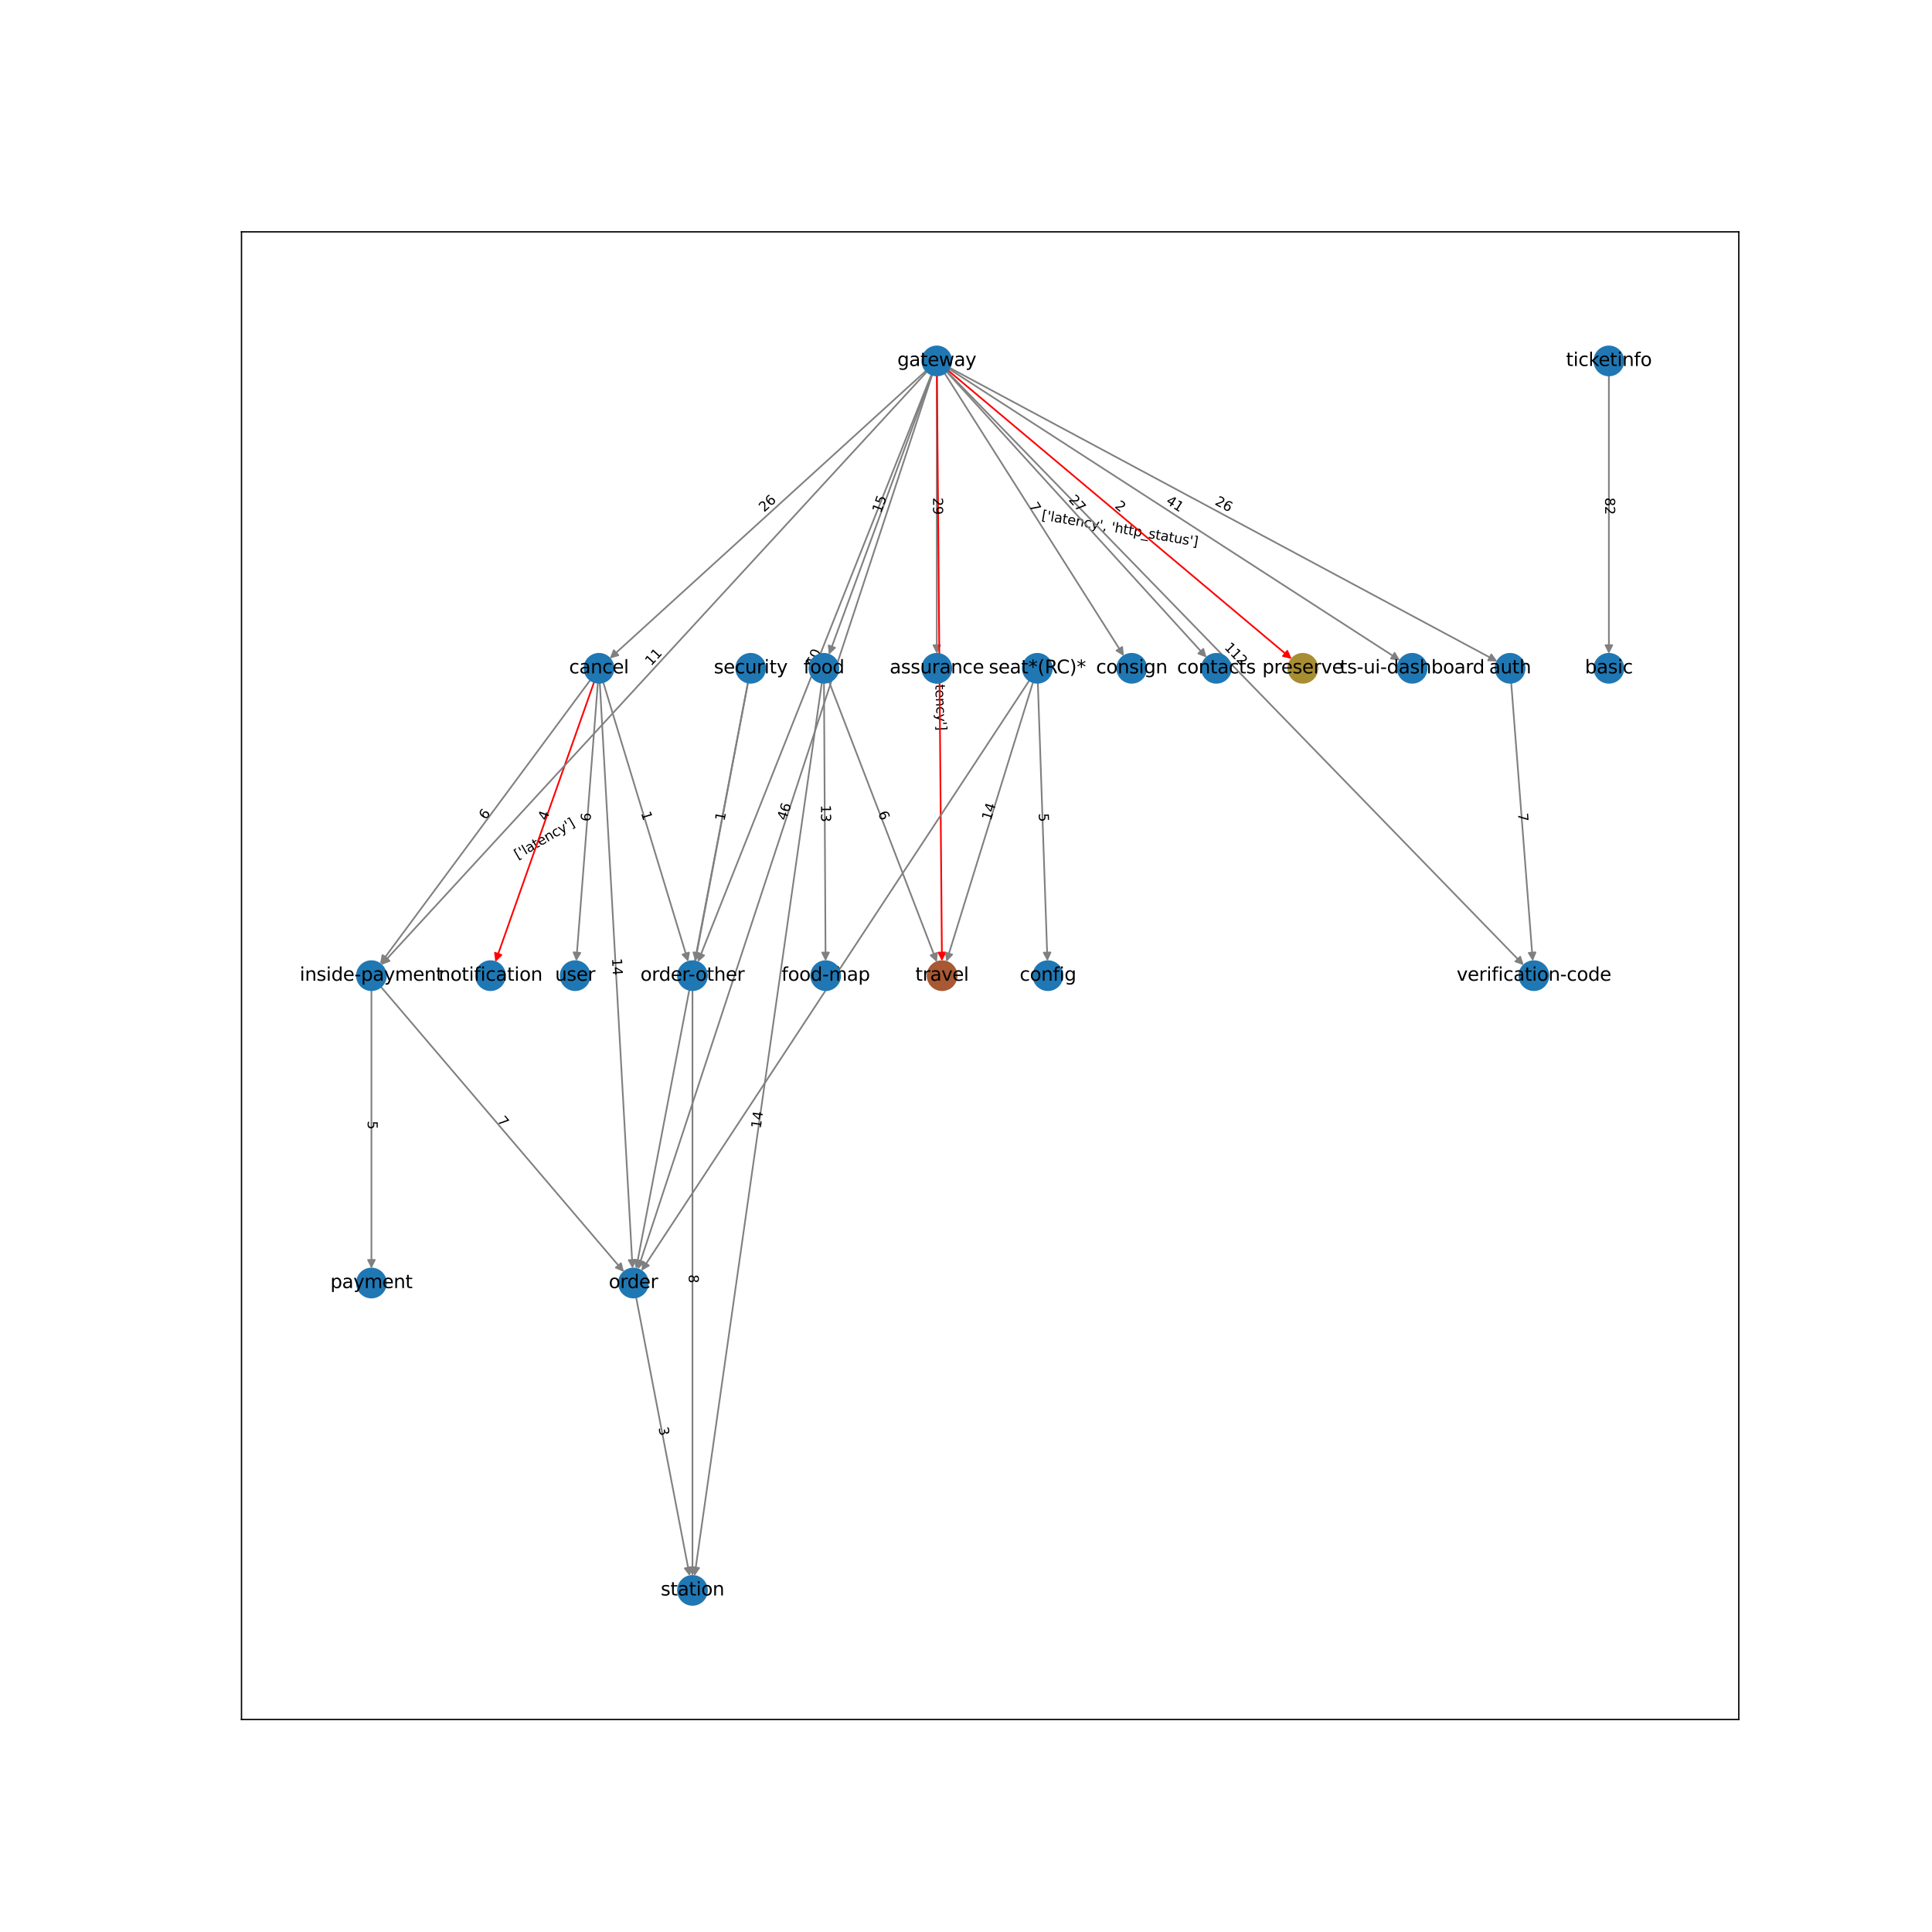 <?xml version="1.0" encoding="utf-8" standalone="no"?>
<!DOCTYPE svg PUBLIC "-//W3C//DTD SVG 1.1//EN"
  "http://www.w3.org/Graphics/SVG/1.1/DTD/svg11.dtd">
<svg xmlns:xlink="http://www.w3.org/1999/xlink" width="1152pt" height="1152pt" viewBox="0 0 1152 1152" xmlns="http://www.w3.org/2000/svg" version="1.1">
 <defs>
  <style type="text/css">*{stroke-linejoin: round; stroke-linecap: butt}</style>
 </defs>
 <g id="figure_1">
  <g id="patch_1">
   <path d="M 0 1152 
L 1152 1152 
L 1152 0 
L 0 0 
z
" style="fill: #ffffff"/>
  </g>
  <g id="axes_1">
   <g id="patch_2">
    <path d="M 144 1025.28 
L 1036.8 1025.28 
L 1036.8 138.24 
L 144 138.24 
z
" style="fill: #ffffff"/>
   </g>
   <g id="text_1">
    <g id="patch_3">
     <path d="M 310.669 515.975 
L 345.27 495.852 
Q 347.344 494.645 346.138 492.571 
L 342.245 485.878 
Q 341.039 483.803 338.964 485.01 
L 304.363 505.133 
Q 302.288 506.34 303.495 508.415 
L 307.387 515.107 
Q 308.594 517.182 310.669 515.975 
L 310.669 515.975 
z
" clip-path="url(#p3436a32bdf)" style="fill: none"/>
    </g>
    <g clip-path="url(#p3436a32bdf)">
     <!-- ['latency'] -->
     <g transform="translate(308.626 512.463)rotate(-30.182)scale(0.08 -0.08)">
      <defs>
       <path id="DejaVuSans-5b" d="M 550 4863 
L 1875 4863 
L 1875 4416 
L 1125 4416 
L 1125 -397 
L 1875 -397 
L 1875 -844 
L 550 -844 
L 550 4863 
z
" transform="scale(0.016)"/>
       <path id="DejaVuSans-27" d="M 1147 4666 
L 1147 2931 
L 616 2931 
L 616 4666 
L 1147 4666 
z
" transform="scale(0.016)"/>
       <path id="DejaVuSans-6c" d="M 603 4863 
L 1178 4863 
L 1178 0 
L 603 0 
L 603 4863 
z
" transform="scale(0.016)"/>
       <path id="DejaVuSans-61" d="M 2194 1759 
Q 1497 1759 1228 1600 
Q 959 1441 959 1056 
Q 959 750 1161 570 
Q 1363 391 1709 391 
Q 2188 391 2477 730 
Q 2766 1069 2766 1631 
L 2766 1759 
L 2194 1759 
z
M 3341 1997 
L 3341 0 
L 2766 0 
L 2766 531 
Q 2569 213 2275 61 
Q 1981 -91 1556 -91 
Q 1019 -91 701 211 
Q 384 513 384 1019 
Q 384 1609 779 1909 
Q 1175 2209 1959 2209 
L 2766 2209 
L 2766 2266 
Q 2766 2663 2505 2880 
Q 2244 3097 1772 3097 
Q 1472 3097 1187 3025 
Q 903 2953 641 2809 
L 641 3341 
Q 956 3463 1253 3523 
Q 1550 3584 1831 3584 
Q 2591 3584 2966 3190 
Q 3341 2797 3341 1997 
z
" transform="scale(0.016)"/>
       <path id="DejaVuSans-74" d="M 1172 4494 
L 1172 3500 
L 2356 3500 
L 2356 3053 
L 1172 3053 
L 1172 1153 
Q 1172 725 1289 603 
Q 1406 481 1766 481 
L 2356 481 
L 2356 0 
L 1766 0 
Q 1100 0 847 248 
Q 594 497 594 1153 
L 594 3053 
L 172 3053 
L 172 3500 
L 594 3500 
L 594 4494 
L 1172 4494 
z
" transform="scale(0.016)"/>
       <path id="DejaVuSans-65" d="M 3597 1894 
L 3597 1613 
L 953 1613 
Q 991 1019 1311 708 
Q 1631 397 2203 397 
Q 2534 397 2845 478 
Q 3156 559 3463 722 
L 3463 178 
Q 3153 47 2828 -22 
Q 2503 -91 2169 -91 
Q 1331 -91 842 396 
Q 353 884 353 1716 
Q 353 2575 817 3079 
Q 1281 3584 2069 3584 
Q 2775 3584 3186 3129 
Q 3597 2675 3597 1894 
z
M 3022 2063 
Q 3016 2534 2758 2815 
Q 2500 3097 2075 3097 
Q 1594 3097 1305 2825 
Q 1016 2553 972 2059 
L 3022 2063 
z
" transform="scale(0.016)"/>
       <path id="DejaVuSans-6e" d="M 3513 2113 
L 3513 0 
L 2938 0 
L 2938 2094 
Q 2938 2591 2744 2837 
Q 2550 3084 2163 3084 
Q 1697 3084 1428 2787 
Q 1159 2491 1159 1978 
L 1159 0 
L 581 0 
L 581 3500 
L 1159 3500 
L 1159 2956 
Q 1366 3272 1645 3428 
Q 1925 3584 2291 3584 
Q 2894 3584 3203 3211 
Q 3513 2838 3513 2113 
z
" transform="scale(0.016)"/>
       <path id="DejaVuSans-63" d="M 3122 3366 
L 3122 2828 
Q 2878 2963 2633 3030 
Q 2388 3097 2138 3097 
Q 1578 3097 1268 2742 
Q 959 2388 959 1747 
Q 959 1106 1268 751 
Q 1578 397 2138 397 
Q 2388 397 2633 464 
Q 2878 531 3122 666 
L 3122 134 
Q 2881 22 2623 -34 
Q 2366 -91 2075 -91 
Q 1284 -91 818 406 
Q 353 903 353 1747 
Q 353 2603 823 3093 
Q 1294 3584 2113 3584 
Q 2378 3584 2631 3529 
Q 2884 3475 3122 3366 
z
" transform="scale(0.016)"/>
       <path id="DejaVuSans-79" d="M 2059 -325 
Q 1816 -950 1584 -1140 
Q 1353 -1331 966 -1331 
L 506 -1331 
L 506 -850 
L 844 -850 
Q 1081 -850 1212 -737 
Q 1344 -625 1503 -206 
L 1606 56 
L 191 3500 
L 800 3500 
L 1894 763 
L 2988 3500 
L 3597 3500 
L 2059 -325 
z
" transform="scale(0.016)"/>
       <path id="DejaVuSans-5d" d="M 1947 4863 
L 1947 -844 
L 622 -844 
L 622 -397 
L 1369 -397 
L 1369 4416 
L 622 4416 
L 622 4863 
L 1947 4863 
z
" transform="scale(0.016)"/>
      </defs>
      <use xlink:href="#DejaVuSans-5b"/>
      <use xlink:href="#DejaVuSans-27" x="39.014"/>
      <use xlink:href="#DejaVuSans-6c" x="66.504"/>
      <use xlink:href="#DejaVuSans-61" x="94.287"/>
      <use xlink:href="#DejaVuSans-74" x="155.566"/>
      <use xlink:href="#DejaVuSans-65" x="194.775"/>
      <use xlink:href="#DejaVuSans-6e" x="256.299"/>
      <use xlink:href="#DejaVuSans-63" x="319.678"/>
      <use xlink:href="#DejaVuSans-79" x="374.658"/>
      <use xlink:href="#DejaVuSans-27" x="433.838"/>
      <use xlink:href="#DejaVuSans-5d" x="461.328"/>
     </g>
    </g>
   </g>
   <g id="text_2">
    <g id="patch_4">
     <path d="M 620.056 314.026 
L 713.194 330.081 
Q 715.559 330.489 715.967 328.123 
L 717.32 320.274 
Q 717.727 317.909 715.362 317.501 
L 622.225 301.446 
Q 619.86 301.039 619.452 303.404 
L 618.099 311.253 
Q 617.691 313.618 620.056 314.026 
L 620.056 314.026 
z
" clip-path="url(#p3436a32bdf)" style="fill: none"/>
    </g>
    <g clip-path="url(#p3436a32bdf)">
     <!-- ['latency', 'http_status'] -->
     <g transform="translate(620.784 309.802)rotate(-350.22)scale(0.08 -0.08)">
      <defs>
       <path id="DejaVuSans-2c" d="M 750 794 
L 1409 794 
L 1409 256 
L 897 -744 
L 494 -744 
L 750 256 
L 750 794 
z
" transform="scale(0.016)"/>
       <path id="DejaVuSans-20" transform="scale(0.016)"/>
       <path id="DejaVuSans-68" d="M 3513 2113 
L 3513 0 
L 2938 0 
L 2938 2094 
Q 2938 2591 2744 2837 
Q 2550 3084 2163 3084 
Q 1697 3084 1428 2787 
Q 1159 2491 1159 1978 
L 1159 0 
L 581 0 
L 581 4863 
L 1159 4863 
L 1159 2956 
Q 1366 3272 1645 3428 
Q 1925 3584 2291 3584 
Q 2894 3584 3203 3211 
Q 3513 2838 3513 2113 
z
" transform="scale(0.016)"/>
       <path id="DejaVuSans-70" d="M 1159 525 
L 1159 -1331 
L 581 -1331 
L 581 3500 
L 1159 3500 
L 1159 2969 
Q 1341 3281 1617 3432 
Q 1894 3584 2278 3584 
Q 2916 3584 3314 3078 
Q 3713 2572 3713 1747 
Q 3713 922 3314 415 
Q 2916 -91 2278 -91 
Q 1894 -91 1617 61 
Q 1341 213 1159 525 
z
M 3116 1747 
Q 3116 2381 2855 2742 
Q 2594 3103 2138 3103 
Q 1681 3103 1420 2742 
Q 1159 2381 1159 1747 
Q 1159 1113 1420 752 
Q 1681 391 2138 391 
Q 2594 391 2855 752 
Q 3116 1113 3116 1747 
z
" transform="scale(0.016)"/>
       <path id="DejaVuSans-5f" d="M 3263 -1063 
L 3263 -1509 
L -63 -1509 
L -63 -1063 
L 3263 -1063 
z
" transform="scale(0.016)"/>
       <path id="DejaVuSans-73" d="M 2834 3397 
L 2834 2853 
Q 2591 2978 2328 3040 
Q 2066 3103 1784 3103 
Q 1356 3103 1142 2972 
Q 928 2841 928 2578 
Q 928 2378 1081 2264 
Q 1234 2150 1697 2047 
L 1894 2003 
Q 2506 1872 2764 1633 
Q 3022 1394 3022 966 
Q 3022 478 2636 193 
Q 2250 -91 1575 -91 
Q 1294 -91 989 -36 
Q 684 19 347 128 
L 347 722 
Q 666 556 975 473 
Q 1284 391 1588 391 
Q 1994 391 2212 530 
Q 2431 669 2431 922 
Q 2431 1156 2273 1281 
Q 2116 1406 1581 1522 
L 1381 1569 
Q 847 1681 609 1914 
Q 372 2147 372 2553 
Q 372 3047 722 3315 
Q 1072 3584 1716 3584 
Q 2034 3584 2315 3537 
Q 2597 3491 2834 3397 
z
" transform="scale(0.016)"/>
       <path id="DejaVuSans-75" d="M 544 1381 
L 544 3500 
L 1119 3500 
L 1119 1403 
Q 1119 906 1312 657 
Q 1506 409 1894 409 
Q 2359 409 2629 706 
Q 2900 1003 2900 1516 
L 2900 3500 
L 3475 3500 
L 3475 0 
L 2900 0 
L 2900 538 
Q 2691 219 2414 64 
Q 2138 -91 1772 -91 
Q 1169 -91 856 284 
Q 544 659 544 1381 
z
M 1991 3584 
L 1991 3584 
z
" transform="scale(0.016)"/>
      </defs>
      <use xlink:href="#DejaVuSans-5b"/>
      <use xlink:href="#DejaVuSans-27" x="39.014"/>
      <use xlink:href="#DejaVuSans-6c" x="66.504"/>
      <use xlink:href="#DejaVuSans-61" x="94.287"/>
      <use xlink:href="#DejaVuSans-74" x="155.566"/>
      <use xlink:href="#DejaVuSans-65" x="194.775"/>
      <use xlink:href="#DejaVuSans-6e" x="256.299"/>
      <use xlink:href="#DejaVuSans-63" x="319.678"/>
      <use xlink:href="#DejaVuSans-79" x="374.658"/>
      <use xlink:href="#DejaVuSans-27" x="433.838"/>
      <use xlink:href="#DejaVuSans-2c" x="461.328"/>
      <use xlink:href="#DejaVuSans-20" x="493.115"/>
      <use xlink:href="#DejaVuSans-27" x="524.902"/>
      <use xlink:href="#DejaVuSans-68" x="552.393"/>
      <use xlink:href="#DejaVuSans-74" x="615.771"/>
      <use xlink:href="#DejaVuSans-74" x="654.98"/>
      <use xlink:href="#DejaVuSans-70" x="694.189"/>
      <use xlink:href="#DejaVuSans-5f" x="757.666"/>
      <use xlink:href="#DejaVuSans-73" x="807.666"/>
      <use xlink:href="#DejaVuSans-74" x="859.766"/>
      <use xlink:href="#DejaVuSans-61" x="898.975"/>
      <use xlink:href="#DejaVuSans-74" x="960.254"/>
      <use xlink:href="#DejaVuSans-75" x="999.463"/>
      <use xlink:href="#DejaVuSans-73" x="1062.842"/>
      <use xlink:href="#DejaVuSans-27" x="1114.941"/>
      <use xlink:href="#DejaVuSans-5d" x="1142.432"/>
     </g>
    </g>
   </g>
   <g id="text_3">
    <g id="patch_5">
     <path d="M 553.058 395.873 
L 554.735 435.865 
Q 554.836 438.263 557.234 438.163 
L 564.97 437.838 
Q 567.367 437.738 567.267 435.34 
L 565.59 395.347 
Q 565.489 392.949 563.091 393.05 
L 555.356 393.374 
Q 552.958 393.475 553.058 395.873 
L 553.058 395.873 
z
" clip-path="url(#p3436a32bdf)" style="fill: none"/>
    </g>
    <g clip-path="url(#p3436a32bdf)">
     <!-- ['latency'] -->
     <g transform="translate(557.118 395.703)rotate(-272.401)scale(0.08 -0.08)">
      <use xlink:href="#DejaVuSans-5b"/>
      <use xlink:href="#DejaVuSans-27" x="39.014"/>
      <use xlink:href="#DejaVuSans-6c" x="66.504"/>
      <use xlink:href="#DejaVuSans-61" x="94.287"/>
      <use xlink:href="#DejaVuSans-74" x="155.566"/>
      <use xlink:href="#DejaVuSans-65" x="194.775"/>
      <use xlink:href="#DejaVuSans-6e" x="256.299"/>
      <use xlink:href="#DejaVuSans-63" x="319.678"/>
      <use xlink:href="#DejaVuSans-79" x="374.658"/>
      <use xlink:href="#DejaVuSans-27" x="433.838"/>
      <use xlink:href="#DejaVuSans-5d" x="461.328"/>
     </g>
    </g>
   </g>
   <g id="patch_6">
    <path d="M 901.092 407.12 
Q 907.523 490.122 913.867 572.009 
" clip-path="url(#p3436a32bdf)" style="fill: none; stroke: #808080; stroke-linecap: round"/>
    <path d="M 915.553 567.866 
L 913.867 572.009 
L 911.564 568.175 
L 915.553 567.866 
z
" clip-path="url(#p3436a32bdf)" style="fill: #808080; stroke: #808080; stroke-linecap: round"/>
   </g>
   <g id="patch_7">
    <path d="M 352.007 405.448 
Q 289.317 490.124 227.292 573.902 
" clip-path="url(#p3436a32bdf)" style="fill: none; stroke: #808080; stroke-linecap: round"/>
    <path d="M 231.28 571.877 
L 227.292 573.902 
L 228.065 569.497 
L 231.28 571.877 
z
" clip-path="url(#p3436a32bdf)" style="fill: #808080; stroke: #808080; stroke-linecap: round"/>
   </g>
   <g id="patch_8">
    <path d="M 354.277 406.656 
Q 324.816 490.124 295.728 572.538 
" clip-path="url(#p3436a32bdf)" style="fill: none; stroke: #ff0000; stroke-linecap: round"/>
    <path d="M 298.945 569.432 
L 295.728 572.538 
L 295.173 568.1 
L 298.945 569.432 
z
" clip-path="url(#p3436a32bdf)" style="fill: #ff0000; stroke: #ff0000; stroke-linecap: round"/>
   </g>
   <g id="patch_9">
    <path d="M 357.644 407.131 
Q 367.415 581.758 377.124 755.269 
" clip-path="url(#p3436a32bdf)" style="fill: none; stroke: #808080; stroke-linecap: round"/>
    <path d="M 378.898 751.163 
L 377.124 755.269 
L 374.904 751.387 
L 378.898 751.163 
z
" clip-path="url(#p3436a32bdf)" style="fill: #808080; stroke: #808080; stroke-linecap: round"/>
   </g>
   <g id="patch_10">
    <path d="M 359.68 406.773 
Q 385.034 490.124 410.061 572.405 
" clip-path="url(#p3436a32bdf)" style="fill: none; stroke: #808080; stroke-linecap: round"/>
    <path d="M 410.811 567.996 
L 410.061 572.405 
L 406.984 569.16 
L 410.811 567.996 
z
" clip-path="url(#p3436a32bdf)" style="fill: #808080; stroke: #808080; stroke-linecap: round"/>
   </g>
   <g id="patch_11">
    <path d="M 356.491 407.12 
Q 350.06 490.122 343.716 572.009 
" clip-path="url(#p3436a32bdf)" style="fill: none; stroke: #808080; stroke-linecap: round"/>
    <path d="M 346.019 568.175 
L 343.716 572.009 
L 342.031 567.866 
L 346.019 568.175 
z
" clip-path="url(#p3436a32bdf)" style="fill: #808080; stroke: #808080; stroke-linecap: round"/>
   </g>
   <g id="patch_12">
    <path d="M 227.092 588.351 
Q 299.572 673.396 371.328 757.59 
" clip-path="url(#p3436a32bdf)" style="fill: none; stroke: #808080; stroke-linecap: round"/>
    <path d="M 370.255 753.249 
L 371.328 757.59 
L 367.211 755.843 
L 370.255 753.249 
z
" clip-path="url(#p3436a32bdf)" style="fill: #808080; stroke: #808080; stroke-linecap: round"/>
   </g>
   <g id="patch_13">
    <path d="M 221.474 590.421 
Q 221.474 673.396 221.474 755.253 
" clip-path="url(#p3436a32bdf)" style="fill: none; stroke: #808080; stroke-linecap: round"/>
    <path d="M 223.474 751.253 
L 221.474 755.253 
L 219.474 751.253 
L 223.474 751.253 
z
" clip-path="url(#p3436a32bdf)" style="fill: #808080; stroke: #808080; stroke-linecap: round"/>
   </g>
   <g id="patch_14">
    <path d="M 379.306 773.537 
Q 395.289 856.669 411.061 938.703 
" clip-path="url(#p3436a32bdf)" style="fill: none; stroke: #808080; stroke-linecap: round"/>
    <path d="M 412.27 934.398 
L 411.061 938.703 
L 408.341 935.153 
L 412.27 934.398 
z
" clip-path="url(#p3436a32bdf)" style="fill: #808080; stroke: #808080; stroke-linecap: round"/>
   </g>
   <g id="patch_15">
    <path d="M 412.907 590.421 
Q 412.907 765.034 412.907 938.529 
" clip-path="url(#p3436a32bdf)" style="fill: none; stroke: #808080; stroke-linecap: round"/>
    <path d="M 414.907 934.529 
L 412.907 938.529 
L 410.907 934.529 
L 414.907 934.529 
z
" clip-path="url(#p3436a32bdf)" style="fill: #808080; stroke: #808080; stroke-linecap: round"/>
   </g>
   <g id="patch_16">
    <path d="M 491.318 407.148 
Q 491.794 490.123 492.264 571.98 
" clip-path="url(#p3436a32bdf)" style="fill: none; stroke: #808080; stroke-linecap: round"/>
    <path d="M 494.241 567.969 
L 492.264 571.98 
L 490.241 567.992 
L 494.241 567.969 
z
" clip-path="url(#p3436a32bdf)" style="fill: #808080; stroke: #808080; stroke-linecap: round"/>
   </g>
   <g id="patch_17">
    <path d="M 490.047 407.057 
Q 452.088 673.393 414.287 938.622 
" clip-path="url(#p3436a32bdf)" style="fill: none; stroke: #808080; stroke-linecap: round"/>
    <path d="M 416.831 934.944 
L 414.287 938.622 
L 412.871 934.38 
L 416.831 934.944 
z
" clip-path="url(#p3436a32bdf)" style="fill: #808080; stroke: #808080; stroke-linecap: round"/>
   </g>
   <g id="patch_18">
    <path d="M 494.377 406.572 
Q 526.505 490.126 558.232 572.636 
" clip-path="url(#p3436a32bdf)" style="fill: none; stroke: #808080; stroke-linecap: round"/>
    <path d="M 558.663 568.184 
L 558.232 572.636 
L 554.929 569.62 
L 558.663 568.184 
z
" clip-path="url(#p3436a32bdf)" style="fill: #808080; stroke: #808080; stroke-linecap: round"/>
   </g>
   <g id="patch_19">
    <path d="M 558.585 223.875 
Q 558.585 306.85 558.585 388.707 
" clip-path="url(#p3436a32bdf)" style="fill: none; stroke: #808080; stroke-linecap: round"/>
    <path d="M 560.585 384.707 
L 558.585 388.707 
L 556.585 384.707 
L 560.585 384.707 
z
" clip-path="url(#p3436a32bdf)" style="fill: #808080; stroke: #808080; stroke-linecap: round"/>
   </g>
   <g id="patch_20">
    <path d="M 566.219 219.307 
Q 729.505 306.851 891.806 393.867 
" clip-path="url(#p3436a32bdf)" style="fill: none; stroke: #808080; stroke-linecap: round"/>
    <path d="M 889.226 390.215 
L 891.806 393.867 
L 887.336 393.74 
L 889.226 390.215 
z
" clip-path="url(#p3436a32bdf)" style="fill: #808080; stroke: #808080; stroke-linecap: round"/>
   </g>
   <g id="patch_21">
    <path d="M 552.177 221.045 
Q 457.872 306.852 364.394 391.905 
" clip-path="url(#p3436a32bdf)" style="fill: none; stroke: #808080; stroke-linecap: round"/>
    <path d="M 368.698 390.693 
L 364.394 391.905 
L 366.006 387.734 
L 368.698 390.693 
z
" clip-path="url(#p3436a32bdf)" style="fill: #808080; stroke: #808080; stroke-linecap: round"/>
   </g>
   <g id="patch_22">
    <path d="M 563.223 222.527 
Q 616.699 306.852 669.576 390.232 
" clip-path="url(#p3436a32bdf)" style="fill: none; stroke: #808080; stroke-linecap: round"/>
    <path d="M 669.123 385.783 
L 669.576 390.232 
L 665.745 387.925 
L 669.123 385.783 
z
" clip-path="url(#p3436a32bdf)" style="fill: #808080; stroke: #808080; stroke-linecap: round"/>
   </g>
   <g id="patch_23">
    <path d="M 564.413 221.621 
Q 641.941 306.852 718.716 391.256 
" clip-path="url(#p3436a32bdf)" style="fill: none; stroke: #808080; stroke-linecap: round"/>
    <path d="M 717.504 386.951 
L 718.716 391.256 
L 714.545 389.643 
L 717.504 386.951 
z
" clip-path="url(#p3436a32bdf)" style="fill: #808080; stroke: #808080; stroke-linecap: round"/>
   </g>
   <g id="patch_24">
    <path d="M 555.599 223.344 
Q 524.926 306.852 494.639 389.311 
" clip-path="url(#p3436a32bdf)" style="fill: none; stroke: #808080; stroke-linecap: round"/>
    <path d="M 497.895 386.246 
L 494.639 389.311 
L 494.14 384.867 
L 497.895 386.246 
z
" clip-path="url(#p3436a32bdf)" style="fill: #808080; stroke: #808080; stroke-linecap: round"/>
   </g>
   <g id="patch_25">
    <path d="M 552.723 221.588 
Q 390.029 398.488 228.092 574.565 
" clip-path="url(#p3436a32bdf)" style="fill: none; stroke: #808080; stroke-linecap: round"/>
    <path d="M 232.272 572.974 
L 228.092 574.565 
L 229.328 570.267 
L 232.272 572.974 
z
" clip-path="url(#p3436a32bdf)" style="fill: #808080; stroke: #808080; stroke-linecap: round"/>
   </g>
   <g id="patch_26">
    <path d="M 555.878 223.441 
Q 468.128 490.123 380.727 755.744 
" clip-path="url(#p3436a32bdf)" style="fill: none; stroke: #808080; stroke-linecap: round"/>
    <path d="M 383.877 752.569 
L 380.727 755.744 
L 380.078 751.319 
L 383.877 752.569 
z
" clip-path="url(#p3436a32bdf)" style="fill: #808080; stroke: #808080; stroke-linecap: round"/>
   </g>
   <g id="patch_27">
    <path d="M 555.387 223.26 
Q 485.747 398.485 416.519 572.672 
" clip-path="url(#p3436a32bdf)" style="fill: none; stroke: #808080; stroke-linecap: round"/>
    <path d="M 419.855 569.693 
L 416.519 572.672 
L 416.138 568.216 
L 419.855 569.693 
z
" clip-path="url(#p3436a32bdf)" style="fill: #808080; stroke: #808080; stroke-linecap: round"/>
   </g>
   <g id="patch_28">
    <path d="M 565.215 220.782 
Q 667.71 306.851 769.348 392.201 
" clip-path="url(#p3436a32bdf)" style="fill: none; stroke: #ff0000; stroke-linecap: round"/>
    <path d="M 767.571 388.098 
L 769.348 392.201 
L 764.999 391.161 
L 767.571 388.098 
z
" clip-path="url(#p3436a32bdf)" style="fill: #ff0000; stroke: #ff0000; stroke-linecap: round"/>
   </g>
   <g id="patch_29">
    <path d="M 558.659 223.875 
Q 560.163 398.489 561.656 571.984 
" clip-path="url(#p3436a32bdf)" style="fill: none; stroke: #ff0000; stroke-linecap: round"/>
    <path d="M 563.622 567.967 
L 561.656 571.984 
L 559.622 568.001 
L 563.622 567.967 
z
" clip-path="url(#p3436a32bdf)" style="fill: #ff0000; stroke: #ff0000; stroke-linecap: round"/>
   </g>
   <g id="patch_30">
    <path d="M 565.858 219.917 
Q 700.316 306.851 833.836 393.179 
" clip-path="url(#p3436a32bdf)" style="fill: none; stroke: #808080; stroke-linecap: round"/>
    <path d="M 831.563 389.327 
L 833.836 393.179 
L 829.391 392.686 
L 831.563 389.327 
z
" clip-path="url(#p3436a32bdf)" style="fill: #808080; stroke: #808080; stroke-linecap: round"/>
   </g>
   <g id="patch_31">
    <path d="M 564.618 221.426 
Q 736.604 398.488 907.812 574.748 
" clip-path="url(#p3436a32bdf)" style="fill: none; stroke: #808080; stroke-linecap: round"/>
    <path d="M 906.459 570.485 
L 907.812 574.748 
L 903.59 573.272 
L 906.459 570.485 
z
" clip-path="url(#p3436a32bdf)" style="fill: #808080; stroke: #808080; stroke-linecap: round"/>
   </g>
   <g id="patch_32">
    <path d="M 618.837 407.143 
Q 621.694 490.123 624.513 571.986 
" clip-path="url(#p3436a32bdf)" style="fill: none; stroke: #808080; stroke-linecap: round"/>
    <path d="M 626.375 567.919 
L 624.513 571.986 
L 622.377 568.057 
L 626.375 567.919 
z
" clip-path="url(#p3436a32bdf)" style="fill: #808080; stroke: #808080; stroke-linecap: round"/>
   </g>
   <g id="patch_33">
    <path d="M 613.781 405.727 
Q 498.105 581.76 383.042 756.859 
" clip-path="url(#p3436a32bdf)" style="fill: none; stroke: #808080; stroke-linecap: round"/>
    <path d="M 386.91 754.614 
L 383.042 756.859 
L 383.567 752.417 
L 386.91 754.614 
z
" clip-path="url(#p3436a32bdf)" style="fill: #808080; stroke: #808080; stroke-linecap: round"/>
   </g>
   <g id="patch_34">
    <path d="M 615.974 406.762 
Q 590.139 490.126 564.634 572.422 
" clip-path="url(#p3436a32bdf)" style="fill: none; stroke: #808080; stroke-linecap: round"/>
    <path d="M 567.729 569.194 
L 564.634 572.422 
L 563.908 568.01 
L 567.729 569.194 
z
" clip-path="url(#p3436a32bdf)" style="fill: #808080; stroke: #808080; stroke-linecap: round"/>
   </g>
   <g id="patch_35">
    <path d="M 445.994 406.991 
Q 412.644 581.758 379.504 755.425 
" clip-path="url(#p3436a32bdf)" style="fill: none; stroke: #808080; stroke-linecap: round"/>
    <path d="M 382.218 751.871 
L 379.504 755.425 
L 378.289 751.121 
L 382.218 751.871 
z
" clip-path="url(#p3436a32bdf)" style="fill: #808080; stroke: #808080; stroke-linecap: round"/>
   </g>
   <g id="patch_36">
    <path d="M 446.005 406.997 
Q 430.262 490.124 414.727 572.152 
" clip-path="url(#p3436a32bdf)" style="fill: none; stroke: #808080; stroke-linecap: round"/>
    <path d="M 417.436 568.594 
L 414.727 572.152 
L 413.506 567.85 
L 417.436 568.594 
z
" clip-path="url(#p3436a32bdf)" style="fill: #808080; stroke: #808080; stroke-linecap: round"/>
   </g>
   <g id="patch_37">
    <path d="M 959.326 223.875 
Q 959.326 306.85 959.326 388.707 
" clip-path="url(#p3436a32bdf)" style="fill: none; stroke: #808080; stroke-linecap: round"/>
    <path d="M 961.326 384.707 
L 959.326 388.707 
L 957.326 384.707 
L 961.326 384.707 
z
" clip-path="url(#p3436a32bdf)" style="fill: #808080; stroke: #808080; stroke-linecap: round"/>
   </g>
   <g id="text_4">
    <g id="patch_38">
     <path d="M 901.074 485.234 
L 901.467 490.309 
Q 901.653 492.702 904.045 492.516 
L 911.765 491.918 
Q 914.158 491.733 913.972 489.34 
L 913.579 484.265 
Q 913.394 481.873 911.001 482.058 
L 903.281 482.656 
Q 900.889 482.841 901.074 485.234 
L 901.074 485.234 
z
" clip-path="url(#p3436a32bdf)" style="fill: none"/>
    </g>
    <g clip-path="url(#p3436a32bdf)">
     <!-- 7 -->
     <g transform="translate(905.126 484.92)rotate(-274.43)scale(0.08 -0.08)">
      <defs>
       <path id="DejaVuSans-37" d="M 525 4666 
L 3525 4666 
L 3525 4397 
L 1831 0 
L 1172 0 
L 2766 4134 
L 525 4134 
L 525 4666 
z
" transform="scale(0.016)"/>
      </defs>
      <use xlink:href="#DejaVuSans-37"/>
     </g>
    </g>
   </g>
   <g id="text_5">
    <g id="patch_39">
     <path d="M 292.843 491.552 
L 295.872 487.461 
Q 297.3 485.532 295.371 484.104 
L 289.148 479.497 
Q 287.219 478.069 285.791 479.998 
L 282.763 484.089 
Q 281.335 486.018 283.263 487.446 
L 289.486 492.053 
Q 291.415 493.481 292.843 491.552 
L 292.843 491.552 
z
" clip-path="url(#p3436a32bdf)" style="fill: none"/>
    </g>
    <g clip-path="url(#p3436a32bdf)">
     <!-- 6 -->
     <g transform="translate(289.577 489.134)rotate(-53.486)scale(0.08 -0.08)">
      <defs>
       <path id="DejaVuSans-36" d="M 2113 2584 
Q 1688 2584 1439 2293 
Q 1191 2003 1191 1497 
Q 1191 994 1439 701 
Q 1688 409 2113 409 
Q 2538 409 2786 701 
Q 3034 994 3034 1497 
Q 3034 2003 2786 2293 
Q 2538 2584 2113 2584 
z
M 3366 4563 
L 3366 3988 
Q 3128 4100 2886 4159 
Q 2644 4219 2406 4219 
Q 1781 4219 1451 3797 
Q 1122 3375 1075 2522 
Q 1259 2794 1537 2939 
Q 1816 3084 2150 3084 
Q 2853 3084 3261 2657 
Q 3669 2231 3669 1497 
Q 3669 778 3244 343 
Q 2819 -91 2113 -91 
Q 1303 -91 875 529 
Q 447 1150 447 2328 
Q 447 3434 972 4092 
Q 1497 4750 2381 4750 
Q 2619 4750 2861 4703 
Q 3103 4656 3366 4563 
z
" transform="scale(0.016)"/>
      </defs>
      <use xlink:href="#DejaVuSans-36"/>
     </g>
    </g>
   </g>
   <g id="text_6">
    <g id="patch_40">
     <path d="M 329.883 490.922 
L 331.577 486.123 
Q 332.376 483.859 330.113 483.061 
L 322.812 480.484 
Q 320.549 479.685 319.75 481.948 
L 318.056 486.748 
Q 317.257 489.011 319.52 489.81 
L 326.821 492.387 
Q 329.084 493.186 329.883 490.922 
L 329.883 490.922 
z
" clip-path="url(#p3436a32bdf)" style="fill: none"/>
    </g>
    <g clip-path="url(#p3436a32bdf)">
     <!-- 4 -->
     <g transform="translate(326.051 489.57)rotate(-70.559)scale(0.08 -0.08)">
      <defs>
       <path id="DejaVuSans-34" d="M 2419 4116 
L 825 1625 
L 2419 1625 
L 2419 4116 
z
M 2253 4666 
L 3047 4666 
L 3047 1625 
L 3713 1625 
L 3713 1100 
L 3047 1100 
L 3047 0 
L 2419 0 
L 2419 1100 
L 313 1100 
L 313 1709 
L 2253 4666 
z
" transform="scale(0.016)"/>
      </defs>
      <use xlink:href="#DejaVuSans-34"/>
     </g>
    </g>
   </g>
   <g id="text_7">
    <g id="patch_41">
     <path d="M 360.87 571.73 
L 361.438 581.894 
Q 361.572 584.29 363.969 584.156 
L 371.699 583.724 
Q 374.095 583.59 373.961 581.193 
L 373.392 571.029 
Q 373.258 568.633 370.862 568.767 
L 363.132 569.2 
Q 360.735 569.334 360.87 571.73 
L 360.87 571.73 
z
" clip-path="url(#p3436a32bdf)" style="fill: none"/>
    </g>
    <g clip-path="url(#p3436a32bdf)">
     <!-- 14 -->
     <g transform="translate(364.927 571.503)rotate(-273.203)scale(0.08 -0.08)">
      <defs>
       <path id="DejaVuSans-31" d="M 794 531 
L 1825 531 
L 1825 4091 
L 703 3866 
L 703 4441 
L 1819 4666 
L 2450 4666 
L 2450 531 
L 3481 531 
L 3481 0 
L 794 0 
L 794 531 
z
" transform="scale(0.016)"/>
      </defs>
      <use xlink:href="#DejaVuSans-31"/>
      <use xlink:href="#DejaVuSans-34" x="63.623"/>
     </g>
    </g>
   </g>
   <g id="text_8">
    <g id="patch_42">
     <path d="M 378.293 485.952 
L 379.774 490.822 
Q 380.473 493.118 382.769 492.42 
L 390.176 490.167 
Q 392.472 489.468 391.774 487.172 
L 390.293 482.302 
Q 389.594 480.006 387.298 480.705 
L 379.891 482.958 
Q 377.595 483.656 378.293 485.952 
L 378.293 485.952 
z
" clip-path="url(#p3436a32bdf)" style="fill: none"/>
    </g>
    <g clip-path="url(#p3436a32bdf)">
     <!-- 1 -->
     <g transform="translate(382.181 484.77)rotate(-286.918)scale(0.08 -0.08)">
      <use xlink:href="#DejaVuSans-31"/>
     </g>
    </g>
   </g>
   <g id="text_9">
    <g id="patch_43">
     <path d="M 356.116 490.309 
L 356.509 485.234 
Q 356.695 482.841 354.302 482.656 
L 346.583 482.058 
Q 344.19 481.873 344.004 484.265 
L 343.611 489.34 
Q 343.426 491.733 345.819 491.918 
L 353.538 492.516 
Q 355.931 492.702 356.116 490.309 
L 356.116 490.309 
z
" clip-path="url(#p3436a32bdf)" style="fill: none"/>
    </g>
    <g clip-path="url(#p3436a32bdf)">
     <!-- 6 -->
     <g transform="translate(352.065 489.995)rotate(-85.57)scale(0.08 -0.08)">
      <use xlink:href="#DejaVuSans-36"/>
     </g>
    </g>
   </g>
   <g id="text_10">
    <g id="patch_44">
     <path d="M 293.149 671.079 
L 296.45 674.953 
Q 298.007 676.78 299.834 675.223 
L 305.726 670.201 
Q 307.553 668.644 305.996 666.817 
L 302.695 662.944 
Q 301.138 661.117 299.311 662.674 
L 293.419 667.696 
Q 291.592 669.253 293.149 671.079 
L 293.149 671.079 
z
" clip-path="url(#p3436a32bdf)" style="fill: none"/>
    </g>
    <g clip-path="url(#p3436a32bdf)">
     <!-- 7 -->
     <g transform="translate(296.242 668.443)rotate(-310.44)scale(0.08 -0.08)">
      <use xlink:href="#DejaVuSans-37"/>
     </g>
    </g>
   </g>
   <g id="text_11">
    <g id="patch_45">
     <path d="M 215.203 668.306 
L 215.203 673.396 
Q 215.203 675.796 217.603 675.796 
L 225.346 675.796 
Q 227.746 675.796 227.746 673.396 
L 227.746 668.306 
Q 227.746 665.906 225.346 665.906 
L 217.603 665.906 
Q 215.203 665.906 215.203 668.306 
L 215.203 668.306 
z
" clip-path="url(#p3436a32bdf)" style="fill: none"/>
    </g>
    <g clip-path="url(#p3436a32bdf)">
     <!-- 5 -->
     <g transform="translate(219.267 668.306)rotate(-270)scale(0.08 -0.08)">
      <defs>
       <path id="DejaVuSans-35" d="M 691 4666 
L 3169 4666 
L 3169 4134 
L 1269 4134 
L 1269 2991 
Q 1406 3038 1543 3061 
Q 1681 3084 1819 3084 
Q 2600 3084 3056 2656 
Q 3513 2228 3513 1497 
Q 3513 744 3044 326 
Q 2575 -91 1722 -91 
Q 1428 -91 1123 -41 
Q 819 9 494 109 
L 494 744 
Q 775 591 1075 516 
Q 1375 441 1709 441 
Q 2250 441 2565 725 
Q 2881 1009 2881 1497 
Q 2881 1984 2565 2268 
Q 2250 2553 1709 2553 
Q 1456 2553 1204 2497 
Q 953 2441 691 2322 
L 691 4666 
z
" transform="scale(0.016)"/>
      </defs>
      <use xlink:href="#DejaVuSans-35"/>
     </g>
    </g>
   </g>
   <g id="text_12">
    <g id="patch_46">
     <path d="M 388.65 852.124 
L 389.611 857.122 
Q 390.064 859.479 392.421 859.026 
L 400.024 857.564 
Q 402.381 857.111 401.928 854.754 
L 400.967 849.756 
Q 400.514 847.399 398.157 847.852 
L 390.554 849.314 
Q 388.197 849.767 388.65 852.124 
L 388.65 852.124 
z
" clip-path="url(#p3436a32bdf)" style="fill: none"/>
    </g>
    <g clip-path="url(#p3436a32bdf)">
     <!-- 3 -->
     <g transform="translate(392.64 851.357)rotate(-280.883)scale(0.08 -0.08)">
      <defs>
       <path id="DejaVuSans-33" d="M 2597 2516 
Q 3050 2419 3304 2112 
Q 3559 1806 3559 1356 
Q 3559 666 3084 287 
Q 2609 -91 1734 -91 
Q 1441 -91 1130 -33 
Q 819 25 488 141 
L 488 750 
Q 750 597 1062 519 
Q 1375 441 1716 441 
Q 2309 441 2620 675 
Q 2931 909 2931 1356 
Q 2931 1769 2642 2001 
Q 2353 2234 1838 2234 
L 1294 2234 
L 1294 2753 
L 1863 2753 
Q 2328 2753 2575 2939 
Q 2822 3125 2822 3475 
Q 2822 3834 2567 4026 
Q 2313 4219 1838 4219 
Q 1578 4219 1281 4162 
Q 984 4106 628 3988 
L 628 4550 
Q 988 4650 1302 4700 
Q 1616 4750 1894 4750 
Q 2613 4750 3031 4423 
Q 3450 4097 3450 3541 
Q 3450 3153 3228 2886 
Q 3006 2619 2597 2516 
z
" transform="scale(0.016)"/>
      </defs>
      <use xlink:href="#DejaVuSans-33"/>
     </g>
    </g>
   </g>
   <g id="text_13">
    <g id="patch_47">
     <path d="M 406.636 759.943 
L 406.636 765.033 
Q 406.636 767.433 409.036 767.433 
L 416.778 767.433 
Q 419.178 767.433 419.178 765.033 
L 419.178 759.943 
Q 419.178 757.543 416.778 757.543 
L 409.036 757.543 
Q 406.636 757.543 406.636 759.943 
L 406.636 759.943 
z
" clip-path="url(#p3436a32bdf)" style="fill: none"/>
    </g>
    <g clip-path="url(#p3436a32bdf)">
     <!-- 8 -->
     <g transform="translate(410.699 759.943)rotate(-270)scale(0.08 -0.08)">
      <defs>
       <path id="DejaVuSans-38" d="M 2034 2216 
Q 1584 2216 1326 1975 
Q 1069 1734 1069 1313 
Q 1069 891 1326 650 
Q 1584 409 2034 409 
Q 2484 409 2743 651 
Q 3003 894 3003 1313 
Q 3003 1734 2745 1975 
Q 2488 2216 2034 2216 
z
M 1403 2484 
Q 997 2584 770 2862 
Q 544 3141 544 3541 
Q 544 4100 942 4425 
Q 1341 4750 2034 4750 
Q 2731 4750 3128 4425 
Q 3525 4100 3525 3541 
Q 3525 3141 3298 2862 
Q 3072 2584 2669 2484 
Q 3125 2378 3379 2068 
Q 3634 1759 3634 1313 
Q 3634 634 3220 271 
Q 2806 -91 2034 -91 
Q 1263 -91 848 271 
Q 434 634 434 1313 
Q 434 1759 690 2068 
Q 947 2378 1403 2484 
z
M 1172 3481 
Q 1172 3119 1398 2916 
Q 1625 2713 2034 2713 
Q 2441 2713 2670 2916 
Q 2900 3119 2900 3481 
Q 2900 3844 2670 4047 
Q 2441 4250 2034 4250 
Q 1625 4250 1398 4047 
Q 1172 3844 1172 3481 
z
" transform="scale(0.016)"/>
      </defs>
      <use xlink:href="#DejaVuSans-38"/>
     </g>
    </g>
   </g>
   <g id="text_14">
    <g id="patch_48">
     <path d="M 485.494 479.958 
L 485.552 490.137 
Q 485.566 492.537 487.966 492.524 
L 495.708 492.479 
Q 498.108 492.465 498.094 490.065 
L 498.036 479.886 
Q 498.022 477.486 495.622 477.499 
L 487.88 477.544 
Q 485.48 477.558 485.494 479.958 
L 485.494 479.958 
z
" clip-path="url(#p3436a32bdf)" style="fill: none"/>
    </g>
    <g clip-path="url(#p3436a32bdf)">
     <!-- 13 -->
     <g transform="translate(489.557 479.934)rotate(-270.329)scale(0.08 -0.08)">
      <use xlink:href="#DejaVuSans-31"/>
      <use xlink:href="#DejaVuSans-33" x="63.623"/>
     </g>
    </g>
   </g>
   <g id="text_15">
    <g id="patch_49">
     <path d="M 457.578 673.735 
L 459.014 663.657 
Q 459.353 661.281 456.977 660.942 
L 449.312 659.85 
Q 446.936 659.511 446.597 661.887 
L 445.161 671.965 
Q 444.822 674.341 447.198 674.68 
L 454.863 675.772 
Q 457.239 676.111 457.578 673.735 
L 457.578 673.735 
z
" clip-path="url(#p3436a32bdf)" style="fill: none"/>
    </g>
    <g clip-path="url(#p3436a32bdf)">
     <!-- 14 -->
     <g transform="translate(453.555 673.162)rotate(-81.889)scale(0.08 -0.08)">
      <use xlink:href="#DejaVuSans-31"/>
      <use xlink:href="#DejaVuSans-34" x="63.623"/>
     </g>
    </g>
   </g>
   <g id="text_16">
    <g id="patch_50">
     <path d="M 519.737 486.234 
L 521.564 490.985 
Q 522.426 493.225 524.666 492.364 
L 531.892 489.585 
Q 534.132 488.724 533.271 486.483 
L 531.444 481.733 
Q 530.583 479.492 528.343 480.354 
L 521.116 483.133 
Q 518.876 483.994 519.737 486.234 
L 519.737 486.234 
z
" clip-path="url(#p3436a32bdf)" style="fill: none"/>
    </g>
    <g clip-path="url(#p3436a32bdf)">
     <!-- 6 -->
     <g transform="translate(523.53 484.776)rotate(-291.033)scale(0.08 -0.08)">
      <use xlink:href="#DejaVuSans-36"/>
     </g>
    </g>
   </g>
   <g id="text_17">
    <g id="patch_51">
     <path d="M 552.314 296.671 
L 552.314 306.851 
Q 552.314 309.251 554.714 309.251 
L 562.456 309.251 
Q 564.856 309.251 564.856 306.851 
L 564.856 296.671 
Q 564.856 294.271 562.456 294.271 
L 554.714 294.271 
Q 552.314 294.271 552.314 296.671 
L 552.314 296.671 
z
" clip-path="url(#p3436a32bdf)" style="fill: none"/>
    </g>
    <g clip-path="url(#p3436a32bdf)">
     <!-- 29 -->
     <g transform="translate(556.377 296.671)rotate(-270)scale(0.08 -0.08)">
      <defs>
       <path id="DejaVuSans-32" d="M 1228 531 
L 3431 531 
L 3431 0 
L 469 0 
L 469 531 
Q 828 903 1448 1529 
Q 2069 2156 2228 2338 
Q 2531 2678 2651 2914 
Q 2772 3150 2772 3378 
Q 2772 3750 2511 3984 
Q 2250 4219 1831 4219 
Q 1534 4219 1204 4116 
Q 875 4013 500 3803 
L 500 4441 
Q 881 4594 1212 4672 
Q 1544 4750 1819 4750 
Q 2544 4750 2975 4387 
Q 3406 4025 3406 3419 
Q 3406 3131 3298 2873 
Q 3191 2616 2906 2266 
Q 2828 2175 2409 1742 
Q 1991 1309 1228 531 
z
" transform="scale(0.016)"/>
       <path id="DejaVuSans-39" d="M 703 97 
L 703 672 
Q 941 559 1184 500 
Q 1428 441 1663 441 
Q 2288 441 2617 861 
Q 2947 1281 2994 2138 
Q 2813 1869 2534 1725 
Q 2256 1581 1919 1581 
Q 1219 1581 811 2004 
Q 403 2428 403 3163 
Q 403 3881 828 4315 
Q 1253 4750 1959 4750 
Q 2769 4750 3195 4129 
Q 3622 3509 3622 2328 
Q 3622 1225 3098 567 
Q 2575 -91 1691 -91 
Q 1453 -91 1209 -44 
Q 966 3 703 97 
z
M 1959 2075 
Q 2384 2075 2632 2365 
Q 2881 2656 2881 3163 
Q 2881 3666 2632 3958 
Q 2384 4250 1959 4250 
Q 1534 4250 1286 3958 
Q 1038 3666 1038 3163 
Q 1038 2656 1286 2365 
Q 1534 2075 1959 2075 
z
" transform="scale(0.016)"/>
      </defs>
      <use xlink:href="#DejaVuSans-32"/>
      <use xlink:href="#DejaVuSans-39" x="63.623"/>
     </g>
    </g>
   </g>
   <g id="text_18">
    <g id="patch_52">
     <path d="M 722.055 304.156 
L 731.027 308.966 
Q 733.142 310.1 734.276 307.985 
L 737.934 301.161 
Q 739.068 299.046 736.953 297.912 
L 727.981 293.102 
Q 725.866 291.968 724.732 294.083 
L 721.074 300.907 
Q 719.94 303.022 722.055 304.156 
L 722.055 304.156 
z
" clip-path="url(#p3436a32bdf)" style="fill: none"/>
    </g>
    <g clip-path="url(#p3436a32bdf)">
     <!-- 26 -->
     <g transform="translate(723.975 300.574)rotate(-331.803)scale(0.08 -0.08)">
      <use xlink:href="#DejaVuSans-32"/>
      <use xlink:href="#DejaVuSans-36" x="63.623"/>
     </g>
    </g>
   </g>
   <g id="text_19">
    <g id="patch_53">
     <path d="M 458.328 308.626 
L 465.858 301.775 
Q 467.633 300.16 466.018 298.385 
L 460.807 292.658 
Q 459.192 290.883 457.417 292.498 
L 449.887 299.349 
Q 448.112 300.964 449.727 302.739 
L 454.938 308.466 
Q 456.553 310.241 458.328 308.626 
L 458.328 308.626 
z
" clip-path="url(#p3436a32bdf)" style="fill: none"/>
    </g>
    <g clip-path="url(#p3436a32bdf)">
     <!-- 26 -->
     <g transform="translate(455.593 305.62)rotate(-42.298)scale(0.08 -0.08)">
      <use xlink:href="#DejaVuSans-32"/>
      <use xlink:href="#DejaVuSans-36" x="63.623"/>
     </g>
    </g>
   </g>
   <g id="text_20">
    <g id="patch_54">
     <path d="M 610.039 303.838 
L 612.765 308.136 
Q 614.051 310.163 616.077 308.878 
L 622.616 304.731 
Q 624.643 303.446 623.357 301.419 
L 620.631 297.121 
Q 619.346 295.094 617.319 296.379 
L 610.781 300.526 
Q 608.754 301.811 610.039 303.838 
L 610.039 303.838 
z
" clip-path="url(#p3436a32bdf)" style="fill: none"/>
    </g>
    <g clip-path="url(#p3436a32bdf)">
     <!-- 7 -->
     <g transform="translate(613.471 301.661)rotate(-302.382)scale(0.08 -0.08)">
      <use xlink:href="#DejaVuSans-37"/>
     </g>
    </g>
   </g>
   <g id="text_21">
    <g id="patch_55">
     <path d="M 633.875 300.935 
L 640.725 308.466 
Q 642.34 310.241 644.116 308.626 
L 649.843 303.416 
Q 651.619 301.802 650.004 300.026 
L 643.154 292.496 
Q 641.539 290.72 639.763 292.335 
L 634.036 297.545 
Q 632.26 299.16 633.875 300.935 
L 633.875 300.935 
z
" clip-path="url(#p3436a32bdf)" style="fill: none"/>
    </g>
    <g clip-path="url(#p3436a32bdf)">
     <!-- 27 -->
     <g transform="translate(636.882 298.201)rotate(-312.29)scale(0.08 -0.08)">
      <use xlink:href="#DejaVuSans-32"/>
      <use xlink:href="#DejaVuSans-37" x="63.623"/>
     </g>
    </g>
   </g>
   <g id="text_22">
    <g id="patch_56">
     <path d="M 529.058 307.678 
L 532.568 298.123 
Q 533.396 295.87 531.143 295.042 
L 523.875 292.373 
Q 521.622 291.545 520.795 293.798 
L 517.285 303.354 
Q 516.457 305.607 518.71 306.434 
L 525.978 309.104 
Q 528.231 309.931 529.058 307.678 
L 529.058 307.678 
z
" clip-path="url(#p3436a32bdf)" style="fill: none"/>
    </g>
    <g clip-path="url(#p3436a32bdf)">
     <!-- 15 -->
     <g transform="translate(525.244 306.277)rotate(-69.831)scale(0.08 -0.08)">
      <use xlink:href="#DejaVuSans-31"/>
      <use xlink:href="#DejaVuSans-35" x="63.623"/>
     </g>
    </g>
   </g>
   <g id="text_23">
    <g id="patch_57">
     <path d="M 391.2 400.112 
L 398.091 392.619 
Q 399.716 390.853 397.949 389.228 
L 392.25 383.987 
Q 390.484 382.362 388.859 384.129 
L 381.968 391.621 
Q 380.343 393.388 382.11 395.013 
L 387.809 400.254 
Q 389.575 401.878 391.2 400.112 
L 391.2 400.112 
z
" clip-path="url(#p3436a32bdf)" style="fill: none"/>
    </g>
    <g clip-path="url(#p3436a32bdf)">
     <!-- 11 -->
     <g transform="translate(388.209 397.361)rotate(-47.395)scale(0.08 -0.08)">
      <use xlink:href="#DejaVuSans-31"/>
      <use xlink:href="#DejaVuSans-31" x="63.623"/>
     </g>
    </g>
   </g>
   <g id="text_24">
    <g id="patch_58">
     <path d="M 472.494 490.874 
L 475.676 481.204 
Q 476.426 478.924 474.146 478.174 
L 466.792 475.754 
Q 464.512 475.004 463.762 477.284 
L 460.58 486.954 
Q 459.83 489.233 462.109 489.983 
L 469.464 492.403 
Q 471.744 493.154 472.494 490.874 
L 472.494 490.874 
z
" clip-path="url(#p3436a32bdf)" style="fill: none"/>
    </g>
    <g clip-path="url(#p3436a32bdf)">
     <!-- 46 -->
     <g transform="translate(468.634 489.604)rotate(-71.787)scale(0.08 -0.08)">
      <use xlink:href="#DejaVuSans-34"/>
      <use xlink:href="#DejaVuSans-36" x="63.623"/>
     </g>
    </g>
   </g>
   <g id="text_25">
    <g id="patch_59">
     <path d="M 489.694 399.374 
L 493.454 389.913 
Q 494.34 387.683 492.11 386.797 
L 484.915 383.937 
Q 482.684 383.051 481.798 385.281 
L 478.038 394.741 
Q 477.152 396.972 479.382 397.858 
L 486.577 400.718 
Q 488.807 401.604 489.694 399.374 
L 489.694 399.374 
z
" clip-path="url(#p3436a32bdf)" style="fill: none"/>
    </g>
    <g clip-path="url(#p3436a32bdf)">
     <!-- 60 -->
     <g transform="translate(485.917 397.873)rotate(-68.325)scale(0.08 -0.08)">
      <defs>
       <path id="DejaVuSans-30" d="M 2034 4250 
Q 1547 4250 1301 3770 
Q 1056 3291 1056 2328 
Q 1056 1369 1301 889 
Q 1547 409 2034 409 
Q 2525 409 2770 889 
Q 3016 1369 3016 2328 
Q 3016 3291 2770 3770 
Q 2525 4250 2034 4250 
z
M 2034 4750 
Q 2819 4750 3233 4129 
Q 3647 3509 3647 2328 
Q 3647 1150 3233 529 
Q 2819 -91 2034 -91 
Q 1250 -91 836 529 
Q 422 1150 422 2328 
Q 422 3509 836 4129 
Q 1250 4750 2034 4750 
z
" transform="scale(0.016)"/>
      </defs>
      <use xlink:href="#DejaVuSans-36"/>
      <use xlink:href="#DejaVuSans-30" x="63.623"/>
     </g>
    </g>
   </g>
   <g id="text_26">
    <g id="patch_60">
     <path d="M 661.727 305.416 
L 665.625 308.689 
Q 667.463 310.232 669.007 308.394 
L 673.986 302.465 
Q 675.529 300.627 673.691 299.084 
L 669.793 295.811 
Q 667.955 294.267 666.412 296.105 
L 661.433 302.034 
Q 659.889 303.872 661.727 305.416 
L 661.727 305.416 
z
" clip-path="url(#p3436a32bdf)" style="fill: none"/>
    </g>
    <g clip-path="url(#p3436a32bdf)">
     <!-- 2 -->
     <g transform="translate(664.341 302.304)rotate(-319.978)scale(0.08 -0.08)">
      <use xlink:href="#DejaVuSans-32"/>
     </g>
    </g>
   </g>
   <g id="text_27">
    <g id="patch_61">
     <path d="M 553.87 393.418 
L 553.913 398.508 
Q 553.934 400.908 556.334 400.887 
L 564.076 400.821 
Q 566.476 400.8 566.456 398.4 
L 566.412 393.31 
Q 566.391 390.91 563.991 390.931 
L 556.249 390.998 
Q 553.849 391.018 553.87 393.418 
L 553.87 393.418 
z
" clip-path="url(#p3436a32bdf)" style="fill: none"/>
    </g>
    <g clip-path="url(#p3436a32bdf)">
     <!-- 8 -->
     <g transform="translate(557.933 393.383)rotate(-270.493)scale(0.08 -0.08)">
      <use xlink:href="#DejaVuSans-38"/>
     </g>
    </g>
   </g>
   <g id="text_28">
    <g id="patch_62">
     <path d="M 692.637 303.339 
L 701.185 308.866 
Q 703.201 310.169 704.504 308.154 
L 708.708 301.652 
Q 710.011 299.637 707.995 298.334 
L 699.446 292.806 
Q 697.431 291.503 696.128 293.519 
L 691.924 300.021 
Q 690.621 302.036 692.637 303.339 
L 692.637 303.339 
z
" clip-path="url(#p3436a32bdf)" style="fill: none"/>
    </g>
    <g clip-path="url(#p3436a32bdf)">
     <!-- 41 -->
     <g transform="translate(694.843 299.927)rotate(-327.115)scale(0.08 -0.08)">
      <use xlink:href="#DejaVuSans-34"/>
      <use xlink:href="#DejaVuSans-31" x="63.623"/>
     </g>
    </g>
   </g>
   <g id="text_29">
    <g id="patch_63">
     <path d="M 726.786 389.206 
L 737.425 400.159 
Q 739.097 401.881 740.819 400.209 
L 746.373 394.814 
Q 748.094 393.142 746.422 391.42 
L 735.783 380.467 
Q 734.11 378.746 732.389 380.418 
L 726.835 385.812 
Q 725.114 387.485 726.786 389.206 
L 726.786 389.206 
z
" clip-path="url(#p3436a32bdf)" style="fill: none"/>
    </g>
    <g clip-path="url(#p3436a32bdf)">
     <!-- 112 -->
     <g transform="translate(729.701 386.375)rotate(-314.167)scale(0.08 -0.08)">
      <use xlink:href="#DejaVuSans-31"/>
      <use xlink:href="#DejaVuSans-31" x="63.623"/>
      <use xlink:href="#DejaVuSans-32" x="127.246"/>
     </g>
    </g>
   </g>
   <g id="text_30">
    <g id="patch_64">
     <path d="M 615.339 485.119 
L 615.515 490.206 
Q 615.597 492.605 617.996 492.522 
L 625.734 492.256 
Q 628.132 492.173 628.05 489.775 
L 627.874 484.688 
Q 627.792 482.289 625.393 482.372 
L 617.655 482.638 
Q 615.257 482.721 615.339 485.119 
L 615.339 485.119 
z
" clip-path="url(#p3436a32bdf)" style="fill: none"/>
    </g>
    <g clip-path="url(#p3436a32bdf)">
     <!-- 5 -->
     <g transform="translate(619.401 484.979)rotate(-271.972)scale(0.08 -0.08)">
      <use xlink:href="#DejaVuSans-35"/>
     </g>
    </g>
   </g>
   <g id="text_31">
    <g id="patch_65">
     <path d="M 501.948 583.078 
L 504.743 578.824 
Q 506.061 576.819 504.056 575.501 
L 497.585 571.249 
Q 495.58 569.931 494.262 571.936 
L 491.466 576.19 
Q 490.148 578.196 492.154 579.514 
L 498.624 583.766 
Q 500.63 585.084 501.948 583.078 
L 501.948 583.078 
z
" clip-path="url(#p3436a32bdf)" style="fill: none"/>
    </g>
    <g clip-path="url(#p3436a32bdf)">
     <!-- 8 -->
     <g transform="translate(498.552 580.846)rotate(-56.69)scale(0.08 -0.08)">
      <use xlink:href="#DejaVuSans-38"/>
     </g>
    </g>
   </g>
   <g id="text_32">
    <g id="patch_66">
     <path d="M 594.623 490.834 
L 597.637 481.11 
Q 598.347 478.818 596.055 478.107 
L 588.659 475.816 
Q 586.367 475.105 585.656 477.397 
L 582.643 487.121 
Q 581.932 489.414 584.225 490.124 
L 591.62 492.416 
Q 593.913 493.127 594.623 490.834 
L 594.623 490.834 
z
" clip-path="url(#p3436a32bdf)" style="fill: none"/>
    </g>
    <g clip-path="url(#p3436a32bdf)">
     <!-- 14 -->
     <g transform="translate(590.741 489.631)rotate(-72.781)scale(0.08 -0.08)">
      <use xlink:href="#DejaVuSans-31"/>
      <use xlink:href="#DejaVuSans-34" x="63.623"/>
     </g>
    </g>
   </g>
   <g id="text_33">
    <g id="patch_67">
     <path d="M 418.327 582.21 
L 419.281 577.21 
Q 419.731 574.853 417.373 574.403 
L 409.768 572.951 
Q 407.411 572.502 406.961 574.859 
L 406.007 579.859 
Q 405.557 582.216 407.914 582.666 
L 415.52 584.117 
Q 417.877 584.567 418.327 582.21 
L 418.327 582.21 
z
" clip-path="url(#p3436a32bdf)" style="fill: none"/>
    </g>
    <g clip-path="url(#p3436a32bdf)">
     <!-- 2 -->
     <g transform="translate(414.335 581.448)rotate(-79.196)scale(0.08 -0.08)">
      <use xlink:href="#DejaVuSans-32"/>
     </g>
    </g>
   </g>
   <g id="text_34">
    <g id="patch_68">
     <path d="M 435.95 490.57 
L 436.897 485.569 
Q 437.344 483.211 434.986 482.764 
L 427.379 481.324 
Q 425.02 480.877 424.574 483.235 
L 423.627 488.236 
Q 423.18 490.594 425.538 491.041 
L 433.145 492.482 
Q 435.504 492.928 435.95 490.57 
L 435.95 490.57 
z
" clip-path="url(#p3436a32bdf)" style="fill: none"/>
    </g>
    <g clip-path="url(#p3436a32bdf)">
     <!-- 1 -->
     <g transform="translate(431.957 489.814)rotate(-79.276)scale(0.08 -0.08)">
      <use xlink:href="#DejaVuSans-31"/>
     </g>
    </g>
   </g>
   <g id="text_35">
    <g id="patch_69">
     <path d="M 953.054 296.671 
L 953.054 306.851 
Q 953.054 309.251 955.454 309.251 
L 963.197 309.251 
Q 965.597 309.251 965.597 306.851 
L 965.597 296.671 
Q 965.597 294.271 963.197 294.271 
L 955.454 294.271 
Q 953.054 294.271 953.054 296.671 
L 953.054 296.671 
z
" clip-path="url(#p3436a32bdf)" style="fill: none"/>
    </g>
    <g clip-path="url(#p3436a32bdf)">
     <!-- 82 -->
     <g transform="translate(957.118 296.671)rotate(-270)scale(0.08 -0.08)">
      <use xlink:href="#DejaVuSans-38"/>
      <use xlink:href="#DejaVuSans-32" x="63.623"/>
     </g>
    </g>
   </g>
   <g id="matplotlib.axis_1">
    <g id="xtick_1"/>
    <g id="xtick_2"/>
    <g id="xtick_3"/>
    <g id="xtick_4"/>
    <g id="xtick_5"/>
    <g id="xtick_6"/>
    <g id="xtick_7"/>
    <g id="xtick_8"/>
    <g id="xtick_9"/>
   </g>
   <g id="matplotlib.axis_2">
    <g id="ytick_1"/>
    <g id="ytick_2"/>
    <g id="ytick_3"/>
    <g id="ytick_4"/>
    <g id="ytick_5"/>
    <g id="ytick_6"/>
    <g id="ytick_7"/>
   </g>
   <g id="PathCollection_1">
    <defs>
     <path id="C0_0_d720274ec6" d="M 0 8.66 
C 2.297 8.66 4.5 7.748 6.124 6.124 
C 7.748 4.5 8.66 2.297 8.66 -0 
C 8.66 -2.297 7.748 -4.5 6.124 -6.124 
C 4.5 -7.748 2.297 -8.66 0 -8.66 
C -2.297 -8.66 -4.5 -7.748 -6.124 -6.124 
C -7.748 -4.5 -8.66 -2.297 -8.66 0 
C -8.66 2.297 -7.748 4.5 -6.124 6.124 
C -4.5 7.748 -2.297 8.66 0 8.66 
z
"/>
    </defs>
    <g clip-path="url(#p3436a32bdf)">
     <use xlink:href="#C0_0_d720274ec6" x="900.423" y="398.487" style="fill: #1f78b4; stroke: #1f78b4"/>
    </g>
    <g clip-path="url(#p3436a32bdf)">
     <use xlink:href="#C0_0_d720274ec6" x="914.623" y="581.76" style="fill: #1f78b4; stroke: #1f78b4"/>
    </g>
    <g clip-path="url(#p3436a32bdf)">
     <use xlink:href="#C0_0_d720274ec6" x="357.16" y="398.487" style="fill: #1f78b4; stroke: #1f78b4"/>
    </g>
    <g clip-path="url(#p3436a32bdf)">
     <use xlink:href="#C0_0_d720274ec6" x="221.474" y="581.76" style="fill: #1f78b4; stroke: #1f78b4"/>
    </g>
    <g clip-path="url(#p3436a32bdf)">
     <use xlink:href="#C0_0_d720274ec6" x="292.473" y="581.76" style="fill: #1f78b4; stroke: #1f78b4"/>
    </g>
    <g clip-path="url(#p3436a32bdf)">
     <use xlink:href="#C0_0_d720274ec6" x="377.671" y="765.033" style="fill: #1f78b4; stroke: #1f78b4"/>
    </g>
    <g clip-path="url(#p3436a32bdf)">
     <use xlink:href="#C0_0_d720274ec6" x="412.907" y="581.76" style="fill: #1f78b4; stroke: #1f78b4"/>
    </g>
    <g clip-path="url(#p3436a32bdf)">
     <use xlink:href="#C0_0_d720274ec6" x="342.96" y="581.76" style="fill: #1f78b4; stroke: #1f78b4"/>
    </g>
    <g clip-path="url(#p3436a32bdf)">
     <use xlink:href="#C0_0_d720274ec6" x="491.268" y="398.487" style="fill: #1f78b4; stroke: #1f78b4"/>
    </g>
    <g clip-path="url(#p3436a32bdf)">
     <use xlink:href="#C0_0_d720274ec6" x="492.32" y="581.76" style="fill: #1f78b4; stroke: #1f78b4"/>
    </g>
    <g clip-path="url(#p3436a32bdf)">
     <use xlink:href="#C0_0_d720274ec6" x="412.907" y="948.305" style="fill: #1f78b4; stroke: #1f78b4"/>
    </g>
    <g clip-path="url(#p3436a32bdf)">
     <use xlink:href="#C0_0_d720274ec6" x="561.74" y="581.76" style="fill: #a85832; stroke: #a85832"/>
    </g>
    <g clip-path="url(#p3436a32bdf)">
     <use xlink:href="#C0_0_d720274ec6" x="558.585" y="215.215" style="fill: #1f78b4; stroke: #1f78b4"/>
    </g>
    <g clip-path="url(#p3436a32bdf)">
     <use xlink:href="#C0_0_d720274ec6" x="558.585" y="398.487" style="fill: #1f78b4; stroke: #1f78b4"/>
    </g>
    <g clip-path="url(#p3436a32bdf)">
     <use xlink:href="#C0_0_d720274ec6" x="674.812" y="398.487" style="fill: #1f78b4; stroke: #1f78b4"/>
    </g>
    <g clip-path="url(#p3436a32bdf)">
     <use xlink:href="#C0_0_d720274ec6" x="725.294" y="398.487" style="fill: #1f78b4; stroke: #1f78b4"/>
    </g>
    <g clip-path="url(#p3436a32bdf)">
     <use xlink:href="#C0_0_d720274ec6" x="776.834" y="398.487" style="fill: #a88e32; stroke: #a88e32"/>
    </g>
    <g clip-path="url(#p3436a32bdf)">
     <use xlink:href="#C0_0_d720274ec6" x="842.047" y="398.487" style="fill: #1f78b4; stroke: #1f78b4"/>
    </g>
    <g clip-path="url(#p3436a32bdf)">
     <use xlink:href="#C0_0_d720274ec6" x="221.474" y="765.033" style="fill: #1f78b4; stroke: #1f78b4"/>
    </g>
    <g clip-path="url(#p3436a32bdf)">
     <use xlink:href="#C0_0_d720274ec6" x="618.539" y="398.487" style="fill: #1f78b4; stroke: #1f78b4"/>
    </g>
    <g clip-path="url(#p3436a32bdf)">
     <use xlink:href="#C0_0_d720274ec6" x="624.85" y="581.76" style="fill: #1f78b4; stroke: #1f78b4"/>
    </g>
    <g clip-path="url(#p3436a32bdf)">
     <use xlink:href="#C0_0_d720274ec6" x="447.617" y="398.487" style="fill: #1f78b4; stroke: #1f78b4"/>
    </g>
    <g clip-path="url(#p3436a32bdf)">
     <use xlink:href="#C0_0_d720274ec6" x="959.326" y="215.215" style="fill: #1f78b4; stroke: #1f78b4"/>
    </g>
    <g clip-path="url(#p3436a32bdf)">
     <use xlink:href="#C0_0_d720274ec6" x="959.326" y="398.487" style="fill: #1f78b4; stroke: #1f78b4"/>
    </g>
   </g>
   <g id="patch_70">
    <path d="M 144 1025.28 
L 144 138.24 
" style="fill: none; stroke: #000000; stroke-width: 0.8; stroke-linejoin: miter; stroke-linecap: square"/>
   </g>
   <g id="patch_71">
    <path d="M 1036.8 1025.28 
L 1036.8 138.24 
" style="fill: none; stroke: #000000; stroke-width: 0.8; stroke-linejoin: miter; stroke-linecap: square"/>
   </g>
   <g id="patch_72">
    <path d="M 144 1025.28 
L 1036.8 1025.28 
" style="fill: none; stroke: #000000; stroke-width: 0.8; stroke-linejoin: miter; stroke-linecap: square"/>
   </g>
   <g id="patch_73">
    <path d="M 144 138.24 
L 1036.8 138.24 
" style="fill: none; stroke: #000000; stroke-width: 0.8; stroke-linejoin: miter; stroke-linecap: square"/>
   </g>
   <g id="text_36">
    <g clip-path="url(#p3436a32bdf)">
     <!-- auth -->
     <g transform="translate(887.925 401.523)scale(0.11 -0.11)">
      <use xlink:href="#DejaVuSans-61"/>
      <use xlink:href="#DejaVuSans-75" x="61.279"/>
      <use xlink:href="#DejaVuSans-74" x="124.658"/>
      <use xlink:href="#DejaVuSans-68" x="163.867"/>
     </g>
    </g>
   </g>
   <g id="text_37">
    <g clip-path="url(#p3436a32bdf)">
     <!-- verification-code -->
     <g transform="translate(868.551 584.795)scale(0.11 -0.11)">
      <defs>
       <path id="DejaVuSans-76" d="M 191 3500 
L 800 3500 
L 1894 563 
L 2988 3500 
L 3597 3500 
L 2284 0 
L 1503 0 
L 191 3500 
z
" transform="scale(0.016)"/>
       <path id="DejaVuSans-72" d="M 2631 2963 
Q 2534 3019 2420 3045 
Q 2306 3072 2169 3072 
Q 1681 3072 1420 2755 
Q 1159 2438 1159 1844 
L 1159 0 
L 581 0 
L 581 3500 
L 1159 3500 
L 1159 2956 
Q 1341 3275 1631 3429 
Q 1922 3584 2338 3584 
Q 2397 3584 2469 3576 
Q 2541 3569 2628 3553 
L 2631 2963 
z
" transform="scale(0.016)"/>
       <path id="DejaVuSans-69" d="M 603 3500 
L 1178 3500 
L 1178 0 
L 603 0 
L 603 3500 
z
M 603 4863 
L 1178 4863 
L 1178 4134 
L 603 4134 
L 603 4863 
z
" transform="scale(0.016)"/>
       <path id="DejaVuSans-66" d="M 2375 4863 
L 2375 4384 
L 1825 4384 
Q 1516 4384 1395 4259 
Q 1275 4134 1275 3809 
L 1275 3500 
L 2222 3500 
L 2222 3053 
L 1275 3053 
L 1275 0 
L 697 0 
L 697 3053 
L 147 3053 
L 147 3500 
L 697 3500 
L 697 3744 
Q 697 4328 969 4595 
Q 1241 4863 1831 4863 
L 2375 4863 
z
" transform="scale(0.016)"/>
       <path id="DejaVuSans-6f" d="M 1959 3097 
Q 1497 3097 1228 2736 
Q 959 2375 959 1747 
Q 959 1119 1226 758 
Q 1494 397 1959 397 
Q 2419 397 2687 759 
Q 2956 1122 2956 1747 
Q 2956 2369 2687 2733 
Q 2419 3097 1959 3097 
z
M 1959 3584 
Q 2709 3584 3137 3096 
Q 3566 2609 3566 1747 
Q 3566 888 3137 398 
Q 2709 -91 1959 -91 
Q 1206 -91 779 398 
Q 353 888 353 1747 
Q 353 2609 779 3096 
Q 1206 3584 1959 3584 
z
" transform="scale(0.016)"/>
       <path id="DejaVuSans-2d" d="M 313 2009 
L 1997 2009 
L 1997 1497 
L 313 1497 
L 313 2009 
z
" transform="scale(0.016)"/>
       <path id="DejaVuSans-64" d="M 2906 2969 
L 2906 4863 
L 3481 4863 
L 3481 0 
L 2906 0 
L 2906 525 
Q 2725 213 2448 61 
Q 2172 -91 1784 -91 
Q 1150 -91 751 415 
Q 353 922 353 1747 
Q 353 2572 751 3078 
Q 1150 3584 1784 3584 
Q 2172 3584 2448 3432 
Q 2725 3281 2906 2969 
z
M 947 1747 
Q 947 1113 1208 752 
Q 1469 391 1925 391 
Q 2381 391 2643 752 
Q 2906 1113 2906 1747 
Q 2906 2381 2643 2742 
Q 2381 3103 1925 3103 
Q 1469 3103 1208 2742 
Q 947 2381 947 1747 
z
" transform="scale(0.016)"/>
      </defs>
      <use xlink:href="#DejaVuSans-76"/>
      <use xlink:href="#DejaVuSans-65" x="59.18"/>
      <use xlink:href="#DejaVuSans-72" x="120.703"/>
      <use xlink:href="#DejaVuSans-69" x="161.816"/>
      <use xlink:href="#DejaVuSans-66" x="189.6"/>
      <use xlink:href="#DejaVuSans-69" x="224.805"/>
      <use xlink:href="#DejaVuSans-63" x="252.588"/>
      <use xlink:href="#DejaVuSans-61" x="307.568"/>
      <use xlink:href="#DejaVuSans-74" x="368.848"/>
      <use xlink:href="#DejaVuSans-69" x="408.057"/>
      <use xlink:href="#DejaVuSans-6f" x="435.84"/>
      <use xlink:href="#DejaVuSans-6e" x="497.021"/>
      <use xlink:href="#DejaVuSans-2d" x="560.4"/>
      <use xlink:href="#DejaVuSans-63" x="596.484"/>
      <use xlink:href="#DejaVuSans-6f" x="651.465"/>
      <use xlink:href="#DejaVuSans-64" x="712.646"/>
      <use xlink:href="#DejaVuSans-65" x="776.123"/>
     </g>
    </g>
   </g>
   <g id="text_38">
    <g clip-path="url(#p3436a32bdf)">
     <!-- cancel -->
     <g transform="translate(339.343 401.523)scale(0.11 -0.11)">
      <use xlink:href="#DejaVuSans-63"/>
      <use xlink:href="#DejaVuSans-61" x="54.98"/>
      <use xlink:href="#DejaVuSans-6e" x="116.26"/>
      <use xlink:href="#DejaVuSans-63" x="179.639"/>
      <use xlink:href="#DejaVuSans-65" x="234.619"/>
      <use xlink:href="#DejaVuSans-6c" x="296.143"/>
     </g>
    </g>
   </g>
   <g id="text_39">
    <g clip-path="url(#p3436a32bdf)">
     <!-- inside-payment -->
     <g transform="translate(178.707 584.795)scale(0.11 -0.11)">
      <defs>
       <path id="DejaVuSans-6d" d="M 3328 2828 
Q 3544 3216 3844 3400 
Q 4144 3584 4550 3584 
Q 5097 3584 5394 3201 
Q 5691 2819 5691 2113 
L 5691 0 
L 5113 0 
L 5113 2094 
Q 5113 2597 4934 2840 
Q 4756 3084 4391 3084 
Q 3944 3084 3684 2787 
Q 3425 2491 3425 1978 
L 3425 0 
L 2847 0 
L 2847 2094 
Q 2847 2600 2669 2842 
Q 2491 3084 2119 3084 
Q 1678 3084 1418 2786 
Q 1159 2488 1159 1978 
L 1159 0 
L 581 0 
L 581 3500 
L 1159 3500 
L 1159 2956 
Q 1356 3278 1631 3431 
Q 1906 3584 2284 3584 
Q 2666 3584 2933 3390 
Q 3200 3197 3328 2828 
z
" transform="scale(0.016)"/>
      </defs>
      <use xlink:href="#DejaVuSans-69"/>
      <use xlink:href="#DejaVuSans-6e" x="27.783"/>
      <use xlink:href="#DejaVuSans-73" x="91.162"/>
      <use xlink:href="#DejaVuSans-69" x="143.262"/>
      <use xlink:href="#DejaVuSans-64" x="171.045"/>
      <use xlink:href="#DejaVuSans-65" x="234.521"/>
      <use xlink:href="#DejaVuSans-2d" x="296.045"/>
      <use xlink:href="#DejaVuSans-70" x="332.129"/>
      <use xlink:href="#DejaVuSans-61" x="395.605"/>
      <use xlink:href="#DejaVuSans-79" x="456.885"/>
      <use xlink:href="#DejaVuSans-6d" x="516.064"/>
      <use xlink:href="#DejaVuSans-65" x="613.477"/>
      <use xlink:href="#DejaVuSans-6e" x="675"/>
      <use xlink:href="#DejaVuSans-74" x="738.379"/>
     </g>
    </g>
   </g>
   <g id="text_40">
    <g clip-path="url(#p3436a32bdf)">
     <!-- notification -->
     <g transform="translate(261.544 584.795)scale(0.11 -0.11)">
      <use xlink:href="#DejaVuSans-6e"/>
      <use xlink:href="#DejaVuSans-6f" x="63.379"/>
      <use xlink:href="#DejaVuSans-74" x="124.561"/>
      <use xlink:href="#DejaVuSans-69" x="163.77"/>
      <use xlink:href="#DejaVuSans-66" x="191.553"/>
      <use xlink:href="#DejaVuSans-69" x="226.758"/>
      <use xlink:href="#DejaVuSans-63" x="254.541"/>
      <use xlink:href="#DejaVuSans-61" x="309.521"/>
      <use xlink:href="#DejaVuSans-74" x="370.801"/>
      <use xlink:href="#DejaVuSans-69" x="410.01"/>
      <use xlink:href="#DejaVuSans-6f" x="437.793"/>
      <use xlink:href="#DejaVuSans-6e" x="498.975"/>
     </g>
    </g>
   </g>
   <g id="text_41">
    <g clip-path="url(#p3436a32bdf)">
     <!-- order -->
     <g transform="translate(363.004 768.068)scale(0.11 -0.11)">
      <use xlink:href="#DejaVuSans-6f"/>
      <use xlink:href="#DejaVuSans-72" x="61.182"/>
      <use xlink:href="#DejaVuSans-64" x="100.545"/>
      <use xlink:href="#DejaVuSans-65" x="164.021"/>
      <use xlink:href="#DejaVuSans-72" x="225.545"/>
     </g>
    </g>
   </g>
   <g id="text_42">
    <g clip-path="url(#p3436a32bdf)">
     <!-- order-other -->
     <g transform="translate(381.851 584.795)scale(0.11 -0.11)">
      <use xlink:href="#DejaVuSans-6f"/>
      <use xlink:href="#DejaVuSans-72" x="61.182"/>
      <use xlink:href="#DejaVuSans-64" x="100.545"/>
      <use xlink:href="#DejaVuSans-65" x="164.021"/>
      <use xlink:href="#DejaVuSans-72" x="225.545"/>
      <use xlink:href="#DejaVuSans-2d" x="260.283"/>
      <use xlink:href="#DejaVuSans-6f" x="298.242"/>
      <use xlink:href="#DejaVuSans-74" x="359.424"/>
      <use xlink:href="#DejaVuSans-68" x="398.633"/>
      <use xlink:href="#DejaVuSans-65" x="462.012"/>
      <use xlink:href="#DejaVuSans-72" x="523.535"/>
     </g>
    </g>
   </g>
   <g id="text_43">
    <g clip-path="url(#p3436a32bdf)">
     <!-- user -->
     <g transform="translate(330.964 584.795)scale(0.11 -0.11)">
      <use xlink:href="#DejaVuSans-75"/>
      <use xlink:href="#DejaVuSans-73" x="63.379"/>
      <use xlink:href="#DejaVuSans-65" x="115.479"/>
      <use xlink:href="#DejaVuSans-72" x="177.002"/>
     </g>
    </g>
   </g>
   <g id="text_44">
    <g clip-path="url(#p3436a32bdf)">
     <!-- food -->
     <g transform="translate(479.11 401.523)scale(0.11 -0.11)">
      <use xlink:href="#DejaVuSans-66"/>
      <use xlink:href="#DejaVuSans-6f" x="35.205"/>
      <use xlink:href="#DejaVuSans-6f" x="96.387"/>
      <use xlink:href="#DejaVuSans-64" x="157.568"/>
     </g>
    </g>
   </g>
   <g id="text_45">
    <g clip-path="url(#p3436a32bdf)">
     <!-- food-map -->
     <g transform="translate(465.958 584.795)scale(0.11 -0.11)">
      <use xlink:href="#DejaVuSans-66"/>
      <use xlink:href="#DejaVuSans-6f" x="35.205"/>
      <use xlink:href="#DejaVuSans-6f" x="96.387"/>
      <use xlink:href="#DejaVuSans-64" x="157.568"/>
      <use xlink:href="#DejaVuSans-2d" x="221.045"/>
      <use xlink:href="#DejaVuSans-6d" x="257.129"/>
      <use xlink:href="#DejaVuSans-61" x="354.541"/>
      <use xlink:href="#DejaVuSans-70" x="415.82"/>
     </g>
    </g>
   </g>
   <g id="text_46">
    <g clip-path="url(#p3436a32bdf)">
     <!-- station -->
     <g transform="translate(393.98 951.341)scale(0.11 -0.11)">
      <use xlink:href="#DejaVuSans-73"/>
      <use xlink:href="#DejaVuSans-74" x="52.1"/>
      <use xlink:href="#DejaVuSans-61" x="91.309"/>
      <use xlink:href="#DejaVuSans-74" x="152.588"/>
      <use xlink:href="#DejaVuSans-69" x="191.797"/>
      <use xlink:href="#DejaVuSans-6f" x="219.58"/>
      <use xlink:href="#DejaVuSans-6e" x="280.762"/>
     </g>
    </g>
   </g>
   <g id="text_47">
    <g clip-path="url(#p3436a32bdf)">
     <!-- travel -->
     <g transform="translate(545.785 584.795)scale(0.11 -0.11)">
      <use xlink:href="#DejaVuSans-74"/>
      <use xlink:href="#DejaVuSans-72" x="39.209"/>
      <use xlink:href="#DejaVuSans-61" x="80.322"/>
      <use xlink:href="#DejaVuSans-76" x="141.602"/>
      <use xlink:href="#DejaVuSans-65" x="200.781"/>
      <use xlink:href="#DejaVuSans-6c" x="262.305"/>
     </g>
    </g>
   </g>
   <g id="text_48">
    <g clip-path="url(#p3436a32bdf)">
     <!-- gateway -->
     <g transform="translate(535.059 218.25)scale(0.11 -0.11)">
      <defs>
       <path id="DejaVuSans-67" d="M 2906 1791 
Q 2906 2416 2648 2759 
Q 2391 3103 1925 3103 
Q 1463 3103 1205 2759 
Q 947 2416 947 1791 
Q 947 1169 1205 825 
Q 1463 481 1925 481 
Q 2391 481 2648 825 
Q 2906 1169 2906 1791 
z
M 3481 434 
Q 3481 -459 3084 -895 
Q 2688 -1331 1869 -1331 
Q 1566 -1331 1297 -1286 
Q 1028 -1241 775 -1147 
L 775 -588 
Q 1028 -725 1275 -790 
Q 1522 -856 1778 -856 
Q 2344 -856 2625 -561 
Q 2906 -266 2906 331 
L 2906 616 
Q 2728 306 2450 153 
Q 2172 0 1784 0 
Q 1141 0 747 490 
Q 353 981 353 1791 
Q 353 2603 747 3093 
Q 1141 3584 1784 3584 
Q 2172 3584 2450 3431 
Q 2728 3278 2906 2969 
L 2906 3500 
L 3481 3500 
L 3481 434 
z
" transform="scale(0.016)"/>
       <path id="DejaVuSans-77" d="M 269 3500 
L 844 3500 
L 1563 769 
L 2278 3500 
L 2956 3500 
L 3675 769 
L 4391 3500 
L 4966 3500 
L 4050 0 
L 3372 0 
L 2619 2869 
L 1863 0 
L 1184 0 
L 269 3500 
z
" transform="scale(0.016)"/>
      </defs>
      <use xlink:href="#DejaVuSans-67"/>
      <use xlink:href="#DejaVuSans-61" x="63.477"/>
      <use xlink:href="#DejaVuSans-74" x="124.756"/>
      <use xlink:href="#DejaVuSans-65" x="163.965"/>
      <use xlink:href="#DejaVuSans-77" x="225.488"/>
      <use xlink:href="#DejaVuSans-61" x="307.275"/>
      <use xlink:href="#DejaVuSans-79" x="368.555"/>
     </g>
    </g>
   </g>
   <g id="text_49">
    <g clip-path="url(#p3436a32bdf)">
     <!-- assurance -->
     <g transform="translate(530.473 401.523)scale(0.11 -0.11)">
      <use xlink:href="#DejaVuSans-61"/>
      <use xlink:href="#DejaVuSans-73" x="61.279"/>
      <use xlink:href="#DejaVuSans-73" x="113.379"/>
      <use xlink:href="#DejaVuSans-75" x="165.479"/>
      <use xlink:href="#DejaVuSans-72" x="228.857"/>
      <use xlink:href="#DejaVuSans-61" x="269.971"/>
      <use xlink:href="#DejaVuSans-6e" x="331.25"/>
      <use xlink:href="#DejaVuSans-63" x="394.629"/>
      <use xlink:href="#DejaVuSans-65" x="449.609"/>
     </g>
    </g>
   </g>
   <g id="text_50">
    <g clip-path="url(#p3436a32bdf)">
     <!-- consign -->
     <g transform="translate(653.566 401.523)scale(0.11 -0.11)">
      <use xlink:href="#DejaVuSans-63"/>
      <use xlink:href="#DejaVuSans-6f" x="54.98"/>
      <use xlink:href="#DejaVuSans-6e" x="116.162"/>
      <use xlink:href="#DejaVuSans-73" x="179.541"/>
      <use xlink:href="#DejaVuSans-69" x="231.641"/>
      <use xlink:href="#DejaVuSans-67" x="259.424"/>
      <use xlink:href="#DejaVuSans-6e" x="322.9"/>
     </g>
    </g>
   </g>
   <g id="text_51">
    <g clip-path="url(#p3436a32bdf)">
     <!-- contacts -->
     <g transform="translate(701.847 401.523)scale(0.11 -0.11)">
      <use xlink:href="#DejaVuSans-63"/>
      <use xlink:href="#DejaVuSans-6f" x="54.98"/>
      <use xlink:href="#DejaVuSans-6e" x="116.162"/>
      <use xlink:href="#DejaVuSans-74" x="179.541"/>
      <use xlink:href="#DejaVuSans-61" x="218.75"/>
      <use xlink:href="#DejaVuSans-63" x="280.029"/>
      <use xlink:href="#DejaVuSans-74" x="335.01"/>
      <use xlink:href="#DejaVuSans-73" x="374.219"/>
     </g>
    </g>
   </g>
   <g id="text_52">
    <g clip-path="url(#p3436a32bdf)">
     <!-- preserve -->
     <g transform="translate(752.671 401.523)scale(0.11 -0.11)">
      <use xlink:href="#DejaVuSans-70"/>
      <use xlink:href="#DejaVuSans-72" x="63.477"/>
      <use xlink:href="#DejaVuSans-65" x="102.34"/>
      <use xlink:href="#DejaVuSans-73" x="163.863"/>
      <use xlink:href="#DejaVuSans-65" x="215.963"/>
      <use xlink:href="#DejaVuSans-72" x="277.486"/>
      <use xlink:href="#DejaVuSans-76" x="318.6"/>
      <use xlink:href="#DejaVuSans-65" x="377.779"/>
     </g>
    </g>
   </g>
   <g id="text_53">
    <g clip-path="url(#p3436a32bdf)">
     <!-- ts-ui-dashboard -->
     <g transform="translate(798.947 401.523)scale(0.11 -0.11)">
      <defs>
       <path id="DejaVuSans-62" d="M 3116 1747 
Q 3116 2381 2855 2742 
Q 2594 3103 2138 3103 
Q 1681 3103 1420 2742 
Q 1159 2381 1159 1747 
Q 1159 1113 1420 752 
Q 1681 391 2138 391 
Q 2594 391 2855 752 
Q 3116 1113 3116 1747 
z
M 1159 2969 
Q 1341 3281 1617 3432 
Q 1894 3584 2278 3584 
Q 2916 3584 3314 3078 
Q 3713 2572 3713 1747 
Q 3713 922 3314 415 
Q 2916 -91 2278 -91 
Q 1894 -91 1617 61 
Q 1341 213 1159 525 
L 1159 0 
L 581 0 
L 581 4863 
L 1159 4863 
L 1159 2969 
z
" transform="scale(0.016)"/>
      </defs>
      <use xlink:href="#DejaVuSans-74"/>
      <use xlink:href="#DejaVuSans-73" x="39.209"/>
      <use xlink:href="#DejaVuSans-2d" x="91.309"/>
      <use xlink:href="#DejaVuSans-75" x="127.393"/>
      <use xlink:href="#DejaVuSans-69" x="190.771"/>
      <use xlink:href="#DejaVuSans-2d" x="218.555"/>
      <use xlink:href="#DejaVuSans-64" x="254.639"/>
      <use xlink:href="#DejaVuSans-61" x="318.115"/>
      <use xlink:href="#DejaVuSans-73" x="379.395"/>
      <use xlink:href="#DejaVuSans-68" x="431.494"/>
      <use xlink:href="#DejaVuSans-62" x="494.873"/>
      <use xlink:href="#DejaVuSans-6f" x="558.35"/>
      <use xlink:href="#DejaVuSans-61" x="619.531"/>
      <use xlink:href="#DejaVuSans-72" x="680.811"/>
      <use xlink:href="#DejaVuSans-64" x="720.174"/>
     </g>
    </g>
   </g>
   <g id="text_54">
    <g clip-path="url(#p3436a32bdf)">
     <!-- payment -->
     <g transform="translate(196.974 768.068)scale(0.11 -0.11)">
      <use xlink:href="#DejaVuSans-70"/>
      <use xlink:href="#DejaVuSans-61" x="63.477"/>
      <use xlink:href="#DejaVuSans-79" x="124.756"/>
      <use xlink:href="#DejaVuSans-6d" x="183.936"/>
      <use xlink:href="#DejaVuSans-65" x="281.348"/>
      <use xlink:href="#DejaVuSans-6e" x="342.871"/>
      <use xlink:href="#DejaVuSans-74" x="406.25"/>
     </g>
    </g>
   </g>
   <g id="text_55">
    <g clip-path="url(#p3436a32bdf)">
     <!-- seat*(RC)* -->
     <g transform="translate(589.584 401.523)scale(0.11 -0.11)">
      <defs>
       <path id="DejaVuSans-2a" d="M 3009 3897 
L 1888 3291 
L 3009 2681 
L 2828 2375 
L 1778 3009 
L 1778 1831 
L 1422 1831 
L 1422 3009 
L 372 2375 
L 191 2681 
L 1313 3291 
L 191 3897 
L 372 4206 
L 1422 3572 
L 1422 4750 
L 1778 4750 
L 1778 3572 
L 2828 4206 
L 3009 3897 
z
" transform="scale(0.016)"/>
       <path id="DejaVuSans-28" d="M 1984 4856 
Q 1566 4138 1362 3434 
Q 1159 2731 1159 2009 
Q 1159 1288 1364 580 
Q 1569 -128 1984 -844 
L 1484 -844 
Q 1016 -109 783 600 
Q 550 1309 550 2009 
Q 550 2706 781 3412 
Q 1013 4119 1484 4856 
L 1984 4856 
z
" transform="scale(0.016)"/>
       <path id="DejaVuSans-52" d="M 2841 2188 
Q 3044 2119 3236 1894 
Q 3428 1669 3622 1275 
L 4263 0 
L 3584 0 
L 2988 1197 
Q 2756 1666 2539 1819 
Q 2322 1972 1947 1972 
L 1259 1972 
L 1259 0 
L 628 0 
L 628 4666 
L 2053 4666 
Q 2853 4666 3247 4331 
Q 3641 3997 3641 3322 
Q 3641 2881 3436 2590 
Q 3231 2300 2841 2188 
z
M 1259 4147 
L 1259 2491 
L 2053 2491 
Q 2509 2491 2742 2702 
Q 2975 2913 2975 3322 
Q 2975 3731 2742 3939 
Q 2509 4147 2053 4147 
L 1259 4147 
z
" transform="scale(0.016)"/>
       <path id="DejaVuSans-43" d="M 4122 4306 
L 4122 3641 
Q 3803 3938 3442 4084 
Q 3081 4231 2675 4231 
Q 1875 4231 1450 3742 
Q 1025 3253 1025 2328 
Q 1025 1406 1450 917 
Q 1875 428 2675 428 
Q 3081 428 3442 575 
Q 3803 722 4122 1019 
L 4122 359 
Q 3791 134 3420 21 
Q 3050 -91 2638 -91 
Q 1578 -91 968 557 
Q 359 1206 359 2328 
Q 359 3453 968 4101 
Q 1578 4750 2638 4750 
Q 3056 4750 3426 4639 
Q 3797 4528 4122 4306 
z
" transform="scale(0.016)"/>
       <path id="DejaVuSans-29" d="M 513 4856 
L 1013 4856 
Q 1481 4119 1714 3412 
Q 1947 2706 1947 2009 
Q 1947 1309 1714 600 
Q 1481 -109 1013 -844 
L 513 -844 
Q 928 -128 1133 580 
Q 1338 1288 1338 2009 
Q 1338 2731 1133 3434 
Q 928 4138 513 4856 
z
" transform="scale(0.016)"/>
      </defs>
      <use xlink:href="#DejaVuSans-73"/>
      <use xlink:href="#DejaVuSans-65" x="52.1"/>
      <use xlink:href="#DejaVuSans-61" x="113.623"/>
      <use xlink:href="#DejaVuSans-74" x="174.902"/>
      <use xlink:href="#DejaVuSans-2a" x="214.111"/>
      <use xlink:href="#DejaVuSans-28" x="264.111"/>
      <use xlink:href="#DejaVuSans-52" x="303.125"/>
      <use xlink:href="#DejaVuSans-43" x="367.607"/>
      <use xlink:href="#DejaVuSans-29" x="437.432"/>
      <use xlink:href="#DejaVuSans-2a" x="476.445"/>
     </g>
    </g>
   </g>
   <g id="text_56">
    <g clip-path="url(#p3436a32bdf)">
     <!-- config -->
     <g transform="translate(608.019 584.795)scale(0.11 -0.11)">
      <use xlink:href="#DejaVuSans-63"/>
      <use xlink:href="#DejaVuSans-6f" x="54.98"/>
      <use xlink:href="#DejaVuSans-6e" x="116.162"/>
      <use xlink:href="#DejaVuSans-66" x="179.541"/>
      <use xlink:href="#DejaVuSans-69" x="214.746"/>
      <use xlink:href="#DejaVuSans-67" x="242.529"/>
     </g>
    </g>
   </g>
   <g id="text_57">
    <g clip-path="url(#p3436a32bdf)">
     <!-- security -->
     <g transform="translate(425.658 401.523)scale(0.11 -0.11)">
      <use xlink:href="#DejaVuSans-73"/>
      <use xlink:href="#DejaVuSans-65" x="52.1"/>
      <use xlink:href="#DejaVuSans-63" x="113.623"/>
      <use xlink:href="#DejaVuSans-75" x="168.604"/>
      <use xlink:href="#DejaVuSans-72" x="231.982"/>
      <use xlink:href="#DejaVuSans-69" x="273.096"/>
      <use xlink:href="#DejaVuSans-74" x="300.879"/>
      <use xlink:href="#DejaVuSans-79" x="340.088"/>
     </g>
    </g>
   </g>
   <g id="text_58">
    <g clip-path="url(#p3436a32bdf)">
     <!-- ticketinfo -->
     <g transform="translate(933.776 218.25)scale(0.11 -0.11)">
      <defs>
       <path id="DejaVuSans-6b" d="M 581 4863 
L 1159 4863 
L 1159 1991 
L 2875 3500 
L 3609 3500 
L 1753 1863 
L 3688 0 
L 2938 0 
L 1159 1709 
L 1159 0 
L 581 0 
L 581 4863 
z
" transform="scale(0.016)"/>
      </defs>
      <use xlink:href="#DejaVuSans-74"/>
      <use xlink:href="#DejaVuSans-69" x="39.209"/>
      <use xlink:href="#DejaVuSans-63" x="66.992"/>
      <use xlink:href="#DejaVuSans-6b" x="121.973"/>
      <use xlink:href="#DejaVuSans-65" x="176.258"/>
      <use xlink:href="#DejaVuSans-74" x="237.781"/>
      <use xlink:href="#DejaVuSans-69" x="276.99"/>
      <use xlink:href="#DejaVuSans-6e" x="304.773"/>
      <use xlink:href="#DejaVuSans-66" x="368.152"/>
      <use xlink:href="#DejaVuSans-6f" x="403.357"/>
     </g>
    </g>
   </g>
   <g id="text_59">
    <g clip-path="url(#p3436a32bdf)">
     <!-- basic -->
     <g transform="translate(945.046 401.523)scale(0.11 -0.11)">
      <use xlink:href="#DejaVuSans-62"/>
      <use xlink:href="#DejaVuSans-61" x="63.477"/>
      <use xlink:href="#DejaVuSans-73" x="124.756"/>
      <use xlink:href="#DejaVuSans-69" x="176.855"/>
      <use xlink:href="#DejaVuSans-63" x="204.639"/>
     </g>
    </g>
   </g>
  </g>
 </g>
 <defs>
  <clipPath id="p3436a32bdf">
   <rect x="144" y="138.24" width="892.8" height="887.04"/>
  </clipPath>
 </defs>
</svg>
